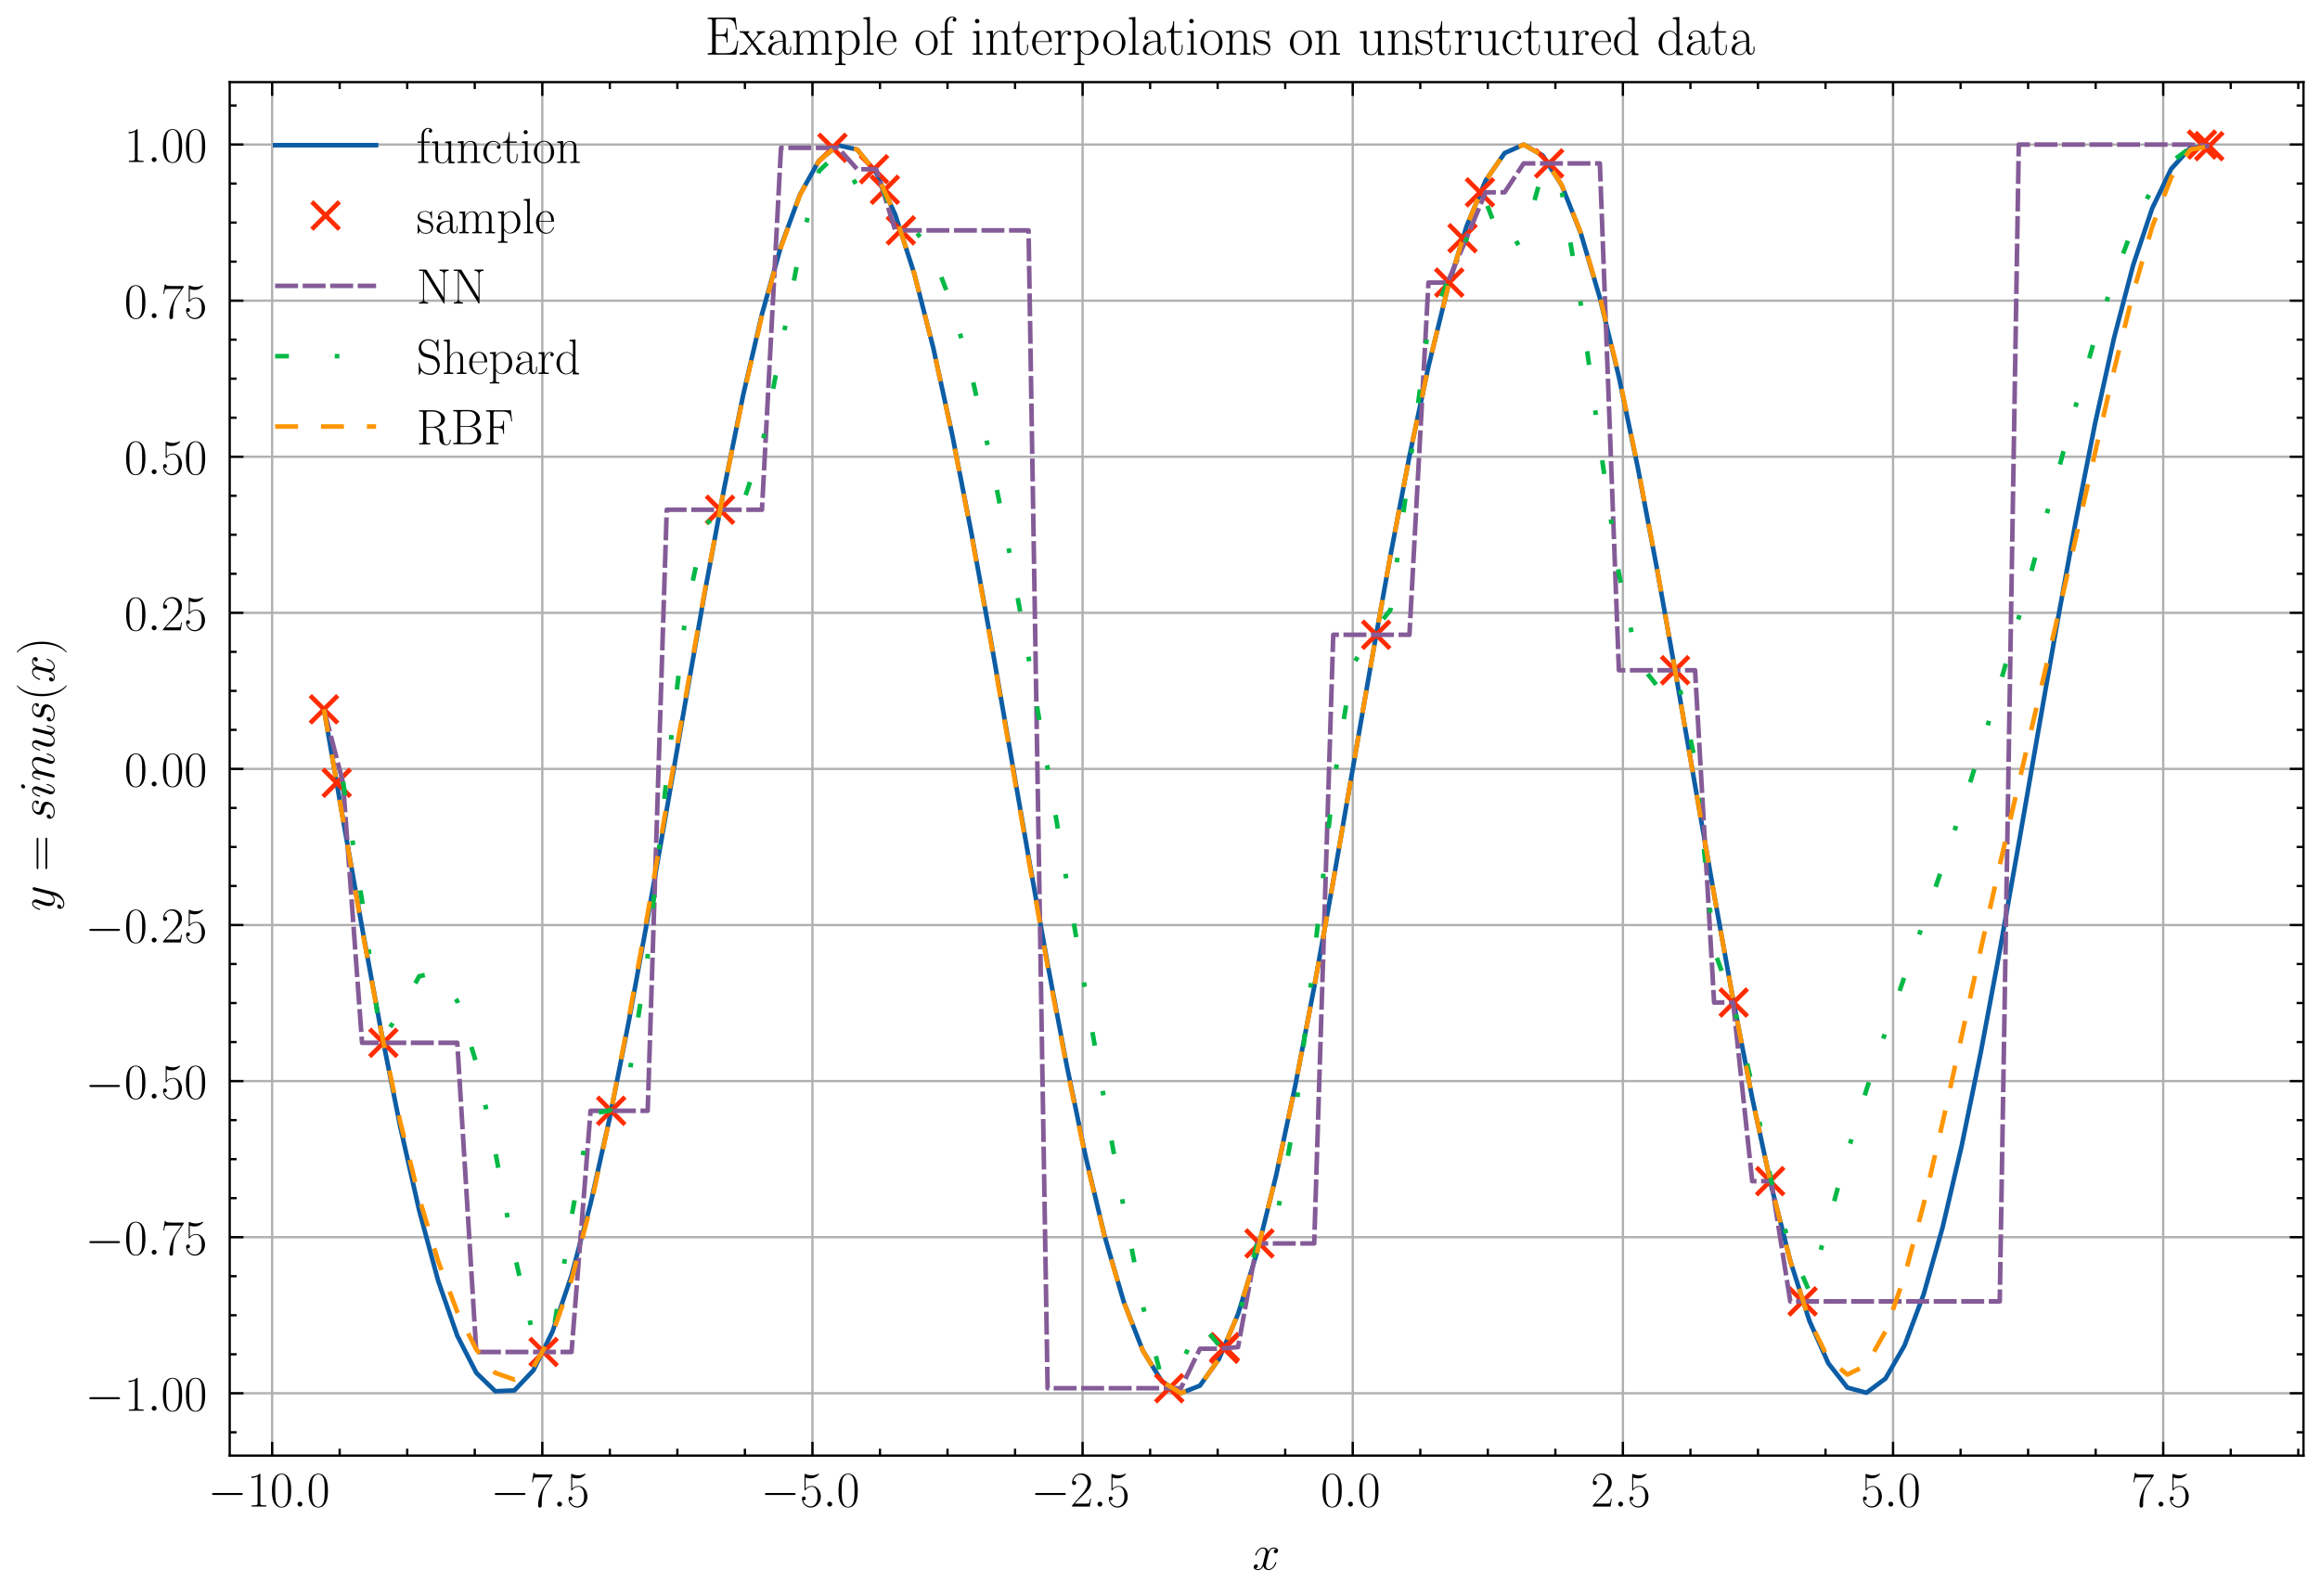 <?xml version="1.0" encoding="utf-8" standalone="no"?>
<!DOCTYPE svg PUBLIC "-//W3C//DTD SVG 1.1//EN"
  "http://www.w3.org/Graphics/SVG/1.1/DTD/svg11.dtd">
<!-- Created with matplotlib (https://matplotlib.org/) -->
<svg height="347.861pt" version="1.1" viewBox="0 0 505.645 347.861" width="505.645pt" xmlns="http://www.w3.org/2000/svg" xmlns:xlink="http://www.w3.org/1999/xlink">
 <defs>
  <style type="text/css">
*{stroke-linecap:butt;stroke-linejoin:round;}
  </style>
 </defs>
 <g id="figure_1">
  <g id="patch_1">
   <path d="M 0 347.861 
L 505.645 347.861 
L 505.645 0 
L 0 0 
z
" style="fill:#ffffff;"/>
  </g>
  <g id="axes_1">
   <g id="patch_2">
    <path d="M 50.065 317.278 
L 502.045 317.278 
L 502.045 17.902 
L 50.065 17.902 
z
" style="fill:#ffffff;"/>
   </g>
   <g id="matplotlib.axis_1">
    <g id="xtick_1">
     <g id="line2d_1">
      <path clip-path="url(#pf6e08652d5)" d="M 59.313 317.278 
L 59.313 17.902 
" style="fill:none;stroke:#b0b0b0;stroke-linecap:square;stroke-width:0.5;"/>
     </g>
     <g id="line2d_2">
      <defs>
       <path d="M 0 0 
L 0 -3 
" id="mb0457693b2" style="stroke:#000000;stroke-width:0.5;"/>
      </defs>
      <g>
       <use style="stroke:#000000;stroke-width:0.5;" x="59.313" xlink:href="#mb0457693b2" y="317.278"/>
      </g>
     </g>
     <g id="line2d_3">
      <defs>
       <path d="M 0 0 
L 0 3 
" id="m5036f9605a" style="stroke:#000000;stroke-width:0.5;"/>
      </defs>
      <g>
       <use style="stroke:#000000;stroke-width:0.5;" x="59.313" xlink:href="#m5036f9605a" y="17.902"/>
      </g>
     </g>
     <g id="text_1">
      <!-- $-10.0$ -->
      <defs>
       <path d="M 65.906 23 
C 67.594 23 69.406 23 69.406 25 
C 69.406 27 67.594 27 65.906 27 
L 11.797 27 
C 10.094 27 8.297 27 8.297 25 
C 8.297 23 10.094 23 11.797 23 
z
" id="CMSY10-0"/>
       <path d="M 26.594 63.406 
C 26.594 65.5 26.5 65.5 25.094 65.5 
C 21.203 61.188 15.297 59.797 9.703 59.797 
C 9.406 59.797 8.906 59.797 8.797 59.5 
C 8.703 59.297 8.703 59.094 8.703 57 
C 11.797 57 17 57.594 21 59.984 
L 21 7.203 
C 21 3.688 20.797 2.5 12.203 2.5 
L 9.203 2.5 
L 9.203 0 
C 14 0 19 0 23.797 0 
C 28.594 0 33.594 0 38.406 0 
L 38.406 2.5 
L 35.406 2.5 
C 26.797 2.5 26.594 3.594 26.594 7.156 
z
" id="CMR17-49"/>
       <path d="M 42 31.641 
C 42 37.75 41.906 48.125 37.703 56.109 
C 34 63.109 28.094 65.594 22.906 65.594 
C 18.094 65.594 12 63.406 8.203 56.203 
C 4.203 48.719 3.797 39.438 3.797 31.641 
C 3.797 25.953 3.906 17.281 7 9.672 
C 11.297 -0.609 19 -2 22.906 -2 
C 27.5 -2 34.5 -0.109 38.594 9.375 
C 41.594 16.281 42 24.359 42 31.641 
z
M 22.906 -0.406 
C 16.5 -0.406 12.703 5.078 11.297 12.688 
C 10.203 18.562 10.203 27.156 10.203 32.75 
C 10.203 40.438 10.203 46.828 11.5 52.922 
C 13.406 61.391 19 64 22.906 64 
C 27 64 32.297 61.297 34.203 53.125 
C 35.5 47.438 35.594 40.734 35.594 32.75 
C 35.594 26.25 35.594 18.266 34.406 12.375 
C 32.297 1.484 26.406 -0.406 22.906 -0.406 
z
" id="CMR17-48"/>
       <path d="M 18.406 4.797 
C 18.406 7.688 16 9.672 13.594 9.672 
C 10.703 9.672 8.703 7.281 8.703 4.891 
C 8.703 2 11.094 0 13.5 0 
C 16.406 0 18.406 2.391 18.406 4.797 
z
" id="CMMI12-58"/>
      </defs>
      <g transform="translate(45.31 328.389)scale(0.11 -0.11)">
       <use transform="scale(0.996)" xlink:href="#CMSY10-0"/>
       <use transform="translate(77.487 0)scale(0.996)" xlink:href="#CMR17-49"/>
       <use transform="translate(123.178 0)scale(0.996)" xlink:href="#CMR17-48"/>
       <use transform="translate(168.868 0)scale(0.996)" xlink:href="#CMMI12-58"/>
       <use transform="translate(195.966 0)scale(0.996)" xlink:href="#CMR17-48"/>
      </g>
     </g>
    </g>
    <g id="xtick_2">
     <g id="line2d_4">
      <path clip-path="url(#pf6e08652d5)" d="M 118.193 317.278 
L 118.193 17.902 
" style="fill:none;stroke:#b0b0b0;stroke-linecap:square;stroke-width:0.5;"/>
     </g>
     <g id="line2d_5">
      <g>
       <use style="stroke:#000000;stroke-width:0.5;" x="118.193" xlink:href="#mb0457693b2" y="317.278"/>
      </g>
     </g>
     <g id="line2d_6">
      <g>
       <use style="stroke:#000000;stroke-width:0.5;" x="118.193" xlink:href="#m5036f9605a" y="17.902"/>
      </g>
     </g>
     <g id="text_2">
      <!-- $-7.5$ -->
      <defs>
       <path d="M 45.094 61.578 
L 45.094 63.766 
L 21.594 63.766 
C 9.906 63.766 9.703 65.078 9.297 67 
L 7.5 67 
L 4.594 48.344 
L 6.406 48.344 
C 6.703 50.234 7.406 55.312 8.594 57.203 
C 9.203 58 16.594 58 18.297 58 
L 40.297 58 
L 29.203 41.578 
C 21.797 30.531 16.703 15.609 16.703 2.578 
C 16.703 1.391 16.703 -2 20.297 -2 
C 23.906 -2 23.906 1.391 23.906 2.672 
L 23.906 7.266 
C 23.906 23.562 26.703 34.312 31.297 41.188 
z
" id="CMR17-55"/>
       <path d="M 11.406 57.688 
C 12.406 57.281 16.5 56 20.703 56 
C 30 56 35.094 61.109 38 64.062 
C 38 64.953 38 65.5 37.406 65.5 
C 37.297 65.5 37.094 65.5 36.297 65.047 
C 32.797 63.406 28.703 62.078 23.703 62.078 
C 20.703 62.078 16.203 62.484 11.297 64.672 
C 10.203 65.172 10 65.172 9.906 65.172 
C 9.406 65.172 9.297 65.062 9.297 63.078 
L 9.297 34.422 
C 9.297 32.641 9.297 32.141 10.297 32.141 
C 10.797 32.141 11 32.344 11.5 33.031 
C 14.703 37.516 19.094 39.406 24.094 39.406 
C 27.594 39.406 35.094 37.219 35.094 20.141 
C 35.094 16.953 35.094 11.172 32.094 6.578 
C 29.594 2.484 25.703 0.391 21.406 0.391 
C 14.797 0.391 8.094 5 6.297 12.719 
C 6.703 12.609 7.5 12.422 7.906 12.422 
C 9.203 12.422 11.703 13.125 11.703 16.219 
C 11.703 18.906 9.797 20 7.906 20 
C 5.594 20 4.094 18.594 4.094 15.797 
C 4.094 7.094 11 -2 21.594 -2 
C 31.906 -2 41.703 6.875 41.703 19.75 
C 41.703 31.719 33.906 41 24.203 41 
C 19.094 41 14.797 39.109 11.406 35.531 
z
" id="CMR17-53"/>
      </defs>
      <g transform="translate(106.93 328.389)scale(0.11 -0.11)">
       <use transform="scale(0.996)" xlink:href="#CMSY10-0"/>
       <use transform="translate(77.487 0)scale(0.996)" xlink:href="#CMR17-55"/>
       <use transform="translate(123.178 0)scale(0.996)" xlink:href="#CMMI12-58"/>
       <use transform="translate(150.275 0)scale(0.996)" xlink:href="#CMR17-53"/>
      </g>
     </g>
    </g>
    <g id="xtick_3">
     <g id="line2d_7">
      <path clip-path="url(#pf6e08652d5)" d="M 177.073 317.278 
L 177.073 17.902 
" style="fill:none;stroke:#b0b0b0;stroke-linecap:square;stroke-width:0.5;"/>
     </g>
     <g id="line2d_8">
      <g>
       <use style="stroke:#000000;stroke-width:0.5;" x="177.073" xlink:href="#mb0457693b2" y="317.278"/>
      </g>
     </g>
     <g id="line2d_9">
      <g>
       <use style="stroke:#000000;stroke-width:0.5;" x="177.073" xlink:href="#m5036f9605a" y="17.902"/>
      </g>
     </g>
     <g id="text_3">
      <!-- $-5.0$ -->
      <g transform="translate(165.809 328.389)scale(0.11 -0.11)">
       <use transform="scale(0.996)" xlink:href="#CMSY10-0"/>
       <use transform="translate(77.487 0)scale(0.996)" xlink:href="#CMR17-53"/>
       <use transform="translate(123.178 0)scale(0.996)" xlink:href="#CMMI12-58"/>
       <use transform="translate(150.275 0)scale(0.996)" xlink:href="#CMR17-48"/>
      </g>
     </g>
    </g>
    <g id="xtick_4">
     <g id="line2d_10">
      <path clip-path="url(#pf6e08652d5)" d="M 235.952 317.278 
L 235.952 17.902 
" style="fill:none;stroke:#b0b0b0;stroke-linecap:square;stroke-width:0.5;"/>
     </g>
     <g id="line2d_11">
      <g>
       <use style="stroke:#000000;stroke-width:0.5;" x="235.952" xlink:href="#mb0457693b2" y="317.278"/>
      </g>
     </g>
     <g id="line2d_12">
      <g>
       <use style="stroke:#000000;stroke-width:0.5;" x="235.952" xlink:href="#m5036f9605a" y="17.902"/>
      </g>
     </g>
     <g id="text_4">
      <!-- $-2.5$ -->
      <defs>
       <path d="M 41.703 15.453 
L 39.906 15.453 
C 38.906 8.375 38.094 7.172 37.703 6.562 
C 37.203 5.766 30 5.766 28.594 5.766 
L 9.406 5.766 
C 13 9.672 20 16.75 28.5 24.953 
C 34.594 30.734 41.703 37.531 41.703 47.422 
C 41.703 59.219 32.297 66 21.797 66 
C 10.797 66 4.094 56.312 4.094 47.344 
C 4.094 43.438 7 42.938 8.203 42.938 
C 9.203 42.938 12.203 43.547 12.203 47.031 
C 12.203 50.109 9.594 51 8.203 51 
C 7.594 51 7 50.906 6.594 50.703 
C 8.5 59.219 14.297 63.406 20.406 63.406 
C 29.094 63.406 34.797 56.516 34.797 47.422 
C 34.797 38.734 29.703 31.25 24 24.75 
L 4.094 2.281 
L 4.094 0 
L 39.297 0 
z
" id="CMR17-50"/>
      </defs>
      <g transform="translate(224.689 328.389)scale(0.11 -0.11)">
       <use transform="scale(0.996)" xlink:href="#CMSY10-0"/>
       <use transform="translate(77.487 0)scale(0.996)" xlink:href="#CMR17-50"/>
       <use transform="translate(123.178 0)scale(0.996)" xlink:href="#CMMI12-58"/>
       <use transform="translate(150.275 0)scale(0.996)" xlink:href="#CMR17-53"/>
      </g>
     </g>
    </g>
    <g id="xtick_5">
     <g id="line2d_13">
      <path clip-path="url(#pf6e08652d5)" d="M 294.832 317.278 
L 294.832 17.902 
" style="fill:none;stroke:#b0b0b0;stroke-linecap:square;stroke-width:0.5;"/>
     </g>
     <g id="line2d_14">
      <g>
       <use style="stroke:#000000;stroke-width:0.5;" x="294.832" xlink:href="#mb0457693b2" y="317.278"/>
      </g>
     </g>
     <g id="line2d_15">
      <g>
       <use style="stroke:#000000;stroke-width:0.5;" x="294.832" xlink:href="#m5036f9605a" y="17.902"/>
      </g>
     </g>
     <g id="text_5">
      <!-- $0.0$ -->
      <g transform="translate(287.83 328.389)scale(0.11 -0.11)">
       <use transform="scale(0.996)" xlink:href="#CMR17-48"/>
       <use transform="translate(45.69 0)scale(0.996)" xlink:href="#CMMI12-58"/>
       <use transform="translate(72.788 0)scale(0.996)" xlink:href="#CMR17-48"/>
      </g>
     </g>
    </g>
    <g id="xtick_6">
     <g id="line2d_16">
      <path clip-path="url(#pf6e08652d5)" d="M 353.711 317.278 
L 353.711 17.902 
" style="fill:none;stroke:#b0b0b0;stroke-linecap:square;stroke-width:0.5;"/>
     </g>
     <g id="line2d_17">
      <g>
       <use style="stroke:#000000;stroke-width:0.5;" x="353.711" xlink:href="#mb0457693b2" y="317.278"/>
      </g>
     </g>
     <g id="line2d_18">
      <g>
       <use style="stroke:#000000;stroke-width:0.5;" x="353.711" xlink:href="#m5036f9605a" y="17.902"/>
      </g>
     </g>
     <g id="text_6">
      <!-- $2.5$ -->
      <g transform="translate(346.71 328.389)scale(0.11 -0.11)">
       <use transform="scale(0.996)" xlink:href="#CMR17-50"/>
       <use transform="translate(45.69 0)scale(0.996)" xlink:href="#CMMI12-58"/>
       <use transform="translate(72.788 0)scale(0.996)" xlink:href="#CMR17-53"/>
      </g>
     </g>
    </g>
    <g id="xtick_7">
     <g id="line2d_19">
      <path clip-path="url(#pf6e08652d5)" d="M 412.591 317.278 
L 412.591 17.902 
" style="fill:none;stroke:#b0b0b0;stroke-linecap:square;stroke-width:0.5;"/>
     </g>
     <g id="line2d_20">
      <g>
       <use style="stroke:#000000;stroke-width:0.5;" x="412.591" xlink:href="#mb0457693b2" y="317.278"/>
      </g>
     </g>
     <g id="line2d_21">
      <g>
       <use style="stroke:#000000;stroke-width:0.5;" x="412.591" xlink:href="#m5036f9605a" y="17.902"/>
      </g>
     </g>
     <g id="text_7">
      <!-- $5.0$ -->
      <g transform="translate(405.59 328.389)scale(0.11 -0.11)">
       <use transform="scale(0.996)" xlink:href="#CMR17-53"/>
       <use transform="translate(45.69 0)scale(0.996)" xlink:href="#CMMI12-58"/>
       <use transform="translate(72.788 0)scale(0.996)" xlink:href="#CMR17-48"/>
      </g>
     </g>
    </g>
    <g id="xtick_8">
     <g id="line2d_22">
      <path clip-path="url(#pf6e08652d5)" d="M 471.471 317.278 
L 471.471 17.902 
" style="fill:none;stroke:#b0b0b0;stroke-linecap:square;stroke-width:0.5;"/>
     </g>
     <g id="line2d_23">
      <g>
       <use style="stroke:#000000;stroke-width:0.5;" x="471.471" xlink:href="#mb0457693b2" y="317.278"/>
      </g>
     </g>
     <g id="line2d_24">
      <g>
       <use style="stroke:#000000;stroke-width:0.5;" x="471.471" xlink:href="#m5036f9605a" y="17.902"/>
      </g>
     </g>
     <g id="text_8">
      <!-- $7.5$ -->
      <g transform="translate(464.469 328.389)scale(0.11 -0.11)">
       <use transform="scale(0.996)" xlink:href="#CMR17-55"/>
       <use transform="translate(45.69 0)scale(0.996)" xlink:href="#CMMI12-58"/>
       <use transform="translate(72.788 0)scale(0.996)" xlink:href="#CMR17-53"/>
      </g>
     </g>
    </g>
    <g id="xtick_9">
     <g id="line2d_25">
      <defs>
       <path d="M 0 0 
L 0 -1.5 
" id="m152d728543" style="stroke:#000000;stroke-width:0.5;"/>
      </defs>
      <g>
       <use style="stroke:#000000;stroke-width:0.5;" x="74.033" xlink:href="#m152d728543" y="317.278"/>
      </g>
     </g>
     <g id="line2d_26">
      <defs>
       <path d="M 0 0 
L 0 1.5 
" id="m9d3b871651" style="stroke:#000000;stroke-width:0.5;"/>
      </defs>
      <g>
       <use style="stroke:#000000;stroke-width:0.5;" x="74.033" xlink:href="#m9d3b871651" y="17.902"/>
      </g>
     </g>
    </g>
    <g id="xtick_10">
     <g id="line2d_27">
      <g>
       <use style="stroke:#000000;stroke-width:0.5;" x="88.753" xlink:href="#m152d728543" y="317.278"/>
      </g>
     </g>
     <g id="line2d_28">
      <g>
       <use style="stroke:#000000;stroke-width:0.5;" x="88.753" xlink:href="#m9d3b871651" y="17.902"/>
      </g>
     </g>
    </g>
    <g id="xtick_11">
     <g id="line2d_29">
      <g>
       <use style="stroke:#000000;stroke-width:0.5;" x="103.473" xlink:href="#m152d728543" y="317.278"/>
      </g>
     </g>
     <g id="line2d_30">
      <g>
       <use style="stroke:#000000;stroke-width:0.5;" x="103.473" xlink:href="#m9d3b871651" y="17.902"/>
      </g>
     </g>
    </g>
    <g id="xtick_12">
     <g id="line2d_31">
      <g>
       <use style="stroke:#000000;stroke-width:0.5;" x="132.913" xlink:href="#m152d728543" y="317.278"/>
      </g>
     </g>
     <g id="line2d_32">
      <g>
       <use style="stroke:#000000;stroke-width:0.5;" x="132.913" xlink:href="#m9d3b871651" y="17.902"/>
      </g>
     </g>
    </g>
    <g id="xtick_13">
     <g id="line2d_33">
      <g>
       <use style="stroke:#000000;stroke-width:0.5;" x="147.633" xlink:href="#m152d728543" y="317.278"/>
      </g>
     </g>
     <g id="line2d_34">
      <g>
       <use style="stroke:#000000;stroke-width:0.5;" x="147.633" xlink:href="#m9d3b871651" y="17.902"/>
      </g>
     </g>
    </g>
    <g id="xtick_14">
     <g id="line2d_35">
      <g>
       <use style="stroke:#000000;stroke-width:0.5;" x="162.353" xlink:href="#m152d728543" y="317.278"/>
      </g>
     </g>
     <g id="line2d_36">
      <g>
       <use style="stroke:#000000;stroke-width:0.5;" x="162.353" xlink:href="#m9d3b871651" y="17.902"/>
      </g>
     </g>
    </g>
    <g id="xtick_15">
     <g id="line2d_37">
      <g>
       <use style="stroke:#000000;stroke-width:0.5;" x="191.792" xlink:href="#m152d728543" y="317.278"/>
      </g>
     </g>
     <g id="line2d_38">
      <g>
       <use style="stroke:#000000;stroke-width:0.5;" x="191.792" xlink:href="#m9d3b871651" y="17.902"/>
      </g>
     </g>
    </g>
    <g id="xtick_16">
     <g id="line2d_39">
      <g>
       <use style="stroke:#000000;stroke-width:0.5;" x="206.512" xlink:href="#m152d728543" y="317.278"/>
      </g>
     </g>
     <g id="line2d_40">
      <g>
       <use style="stroke:#000000;stroke-width:0.5;" x="206.512" xlink:href="#m9d3b871651" y="17.902"/>
      </g>
     </g>
    </g>
    <g id="xtick_17">
     <g id="line2d_41">
      <g>
       <use style="stroke:#000000;stroke-width:0.5;" x="221.232" xlink:href="#m152d728543" y="317.278"/>
      </g>
     </g>
     <g id="line2d_42">
      <g>
       <use style="stroke:#000000;stroke-width:0.5;" x="221.232" xlink:href="#m9d3b871651" y="17.902"/>
      </g>
     </g>
    </g>
    <g id="xtick_18">
     <g id="line2d_43">
      <g>
       <use style="stroke:#000000;stroke-width:0.5;" x="250.672" xlink:href="#m152d728543" y="317.278"/>
      </g>
     </g>
     <g id="line2d_44">
      <g>
       <use style="stroke:#000000;stroke-width:0.5;" x="250.672" xlink:href="#m9d3b871651" y="17.902"/>
      </g>
     </g>
    </g>
    <g id="xtick_19">
     <g id="line2d_45">
      <g>
       <use style="stroke:#000000;stroke-width:0.5;" x="265.392" xlink:href="#m152d728543" y="317.278"/>
      </g>
     </g>
     <g id="line2d_46">
      <g>
       <use style="stroke:#000000;stroke-width:0.5;" x="265.392" xlink:href="#m9d3b871651" y="17.902"/>
      </g>
     </g>
    </g>
    <g id="xtick_20">
     <g id="line2d_47">
      <g>
       <use style="stroke:#000000;stroke-width:0.5;" x="280.112" xlink:href="#m152d728543" y="317.278"/>
      </g>
     </g>
     <g id="line2d_48">
      <g>
       <use style="stroke:#000000;stroke-width:0.5;" x="280.112" xlink:href="#m9d3b871651" y="17.902"/>
      </g>
     </g>
    </g>
    <g id="xtick_21">
     <g id="line2d_49">
      <g>
       <use style="stroke:#000000;stroke-width:0.5;" x="309.552" xlink:href="#m152d728543" y="317.278"/>
      </g>
     </g>
     <g id="line2d_50">
      <g>
       <use style="stroke:#000000;stroke-width:0.5;" x="309.552" xlink:href="#m9d3b871651" y="17.902"/>
      </g>
     </g>
    </g>
    <g id="xtick_22">
     <g id="line2d_51">
      <g>
       <use style="stroke:#000000;stroke-width:0.5;" x="324.272" xlink:href="#m152d728543" y="317.278"/>
      </g>
     </g>
     <g id="line2d_52">
      <g>
       <use style="stroke:#000000;stroke-width:0.5;" x="324.272" xlink:href="#m9d3b871651" y="17.902"/>
      </g>
     </g>
    </g>
    <g id="xtick_23">
     <g id="line2d_53">
      <g>
       <use style="stroke:#000000;stroke-width:0.5;" x="338.992" xlink:href="#m152d728543" y="317.278"/>
      </g>
     </g>
     <g id="line2d_54">
      <g>
       <use style="stroke:#000000;stroke-width:0.5;" x="338.992" xlink:href="#m9d3b871651" y="17.902"/>
      </g>
     </g>
    </g>
    <g id="xtick_24">
     <g id="line2d_55">
      <g>
       <use style="stroke:#000000;stroke-width:0.5;" x="368.431" xlink:href="#m152d728543" y="317.278"/>
      </g>
     </g>
     <g id="line2d_56">
      <g>
       <use style="stroke:#000000;stroke-width:0.5;" x="368.431" xlink:href="#m9d3b871651" y="17.902"/>
      </g>
     </g>
    </g>
    <g id="xtick_25">
     <g id="line2d_57">
      <g>
       <use style="stroke:#000000;stroke-width:0.5;" x="383.151" xlink:href="#m152d728543" y="317.278"/>
      </g>
     </g>
     <g id="line2d_58">
      <g>
       <use style="stroke:#000000;stroke-width:0.5;" x="383.151" xlink:href="#m9d3b871651" y="17.902"/>
      </g>
     </g>
    </g>
    <g id="xtick_26">
     <g id="line2d_59">
      <g>
       <use style="stroke:#000000;stroke-width:0.5;" x="397.871" xlink:href="#m152d728543" y="317.278"/>
      </g>
     </g>
     <g id="line2d_60">
      <g>
       <use style="stroke:#000000;stroke-width:0.5;" x="397.871" xlink:href="#m9d3b871651" y="17.902"/>
      </g>
     </g>
    </g>
    <g id="xtick_27">
     <g id="line2d_61">
      <g>
       <use style="stroke:#000000;stroke-width:0.5;" x="427.311" xlink:href="#m152d728543" y="317.278"/>
      </g>
     </g>
     <g id="line2d_62">
      <g>
       <use style="stroke:#000000;stroke-width:0.5;" x="427.311" xlink:href="#m9d3b871651" y="17.902"/>
      </g>
     </g>
    </g>
    <g id="xtick_28">
     <g id="line2d_63">
      <g>
       <use style="stroke:#000000;stroke-width:0.5;" x="442.031" xlink:href="#m152d728543" y="317.278"/>
      </g>
     </g>
     <g id="line2d_64">
      <g>
       <use style="stroke:#000000;stroke-width:0.5;" x="442.031" xlink:href="#m9d3b871651" y="17.902"/>
      </g>
     </g>
    </g>
    <g id="xtick_29">
     <g id="line2d_65">
      <g>
       <use style="stroke:#000000;stroke-width:0.5;" x="456.751" xlink:href="#m152d728543" y="317.278"/>
      </g>
     </g>
     <g id="line2d_66">
      <g>
       <use style="stroke:#000000;stroke-width:0.5;" x="456.751" xlink:href="#m9d3b871651" y="17.902"/>
      </g>
     </g>
    </g>
    <g id="xtick_30">
     <g id="line2d_67">
      <g>
       <use style="stroke:#000000;stroke-width:0.5;" x="486.191" xlink:href="#m152d728543" y="317.278"/>
      </g>
     </g>
     <g id="line2d_68">
      <g>
       <use style="stroke:#000000;stroke-width:0.5;" x="486.191" xlink:href="#m9d3b871651" y="17.902"/>
      </g>
     </g>
    </g>
    <g id="xtick_31">
     <g id="line2d_69">
      <g>
       <use style="stroke:#000000;stroke-width:0.5;" x="500.91" xlink:href="#m152d728543" y="317.278"/>
      </g>
     </g>
     <g id="line2d_70">
      <g>
       <use style="stroke:#000000;stroke-width:0.5;" x="500.91" xlink:href="#m9d3b871651" y="17.902"/>
      </g>
     </g>
    </g>
    <g id="text_9">
     <!-- $x$ -->
     <defs>
      <path d="M 47.406 40.719 
C 44.203 40.109 43 37.719 43 35.828 
C 43 33.422 44.906 32.625 46.297 32.625 
C 49.297 32.625 51.406 35.219 51.406 37.922 
C 51.406 42.109 46.594 44 42.406 44 
C 36.297 44 32.906 38.016 32 36.125 
C 29.703 44 23.5 44 21.703 44 
C 11.5 44 6.094 30.938 6.094 28.734 
C 6.094 28.344 6.5 27.844 7.203 27.844 
C 8 27.844 8.203 28.438 8.406 28.844 
C 11.797 39.922 18.5 42.016 21.406 42.016 
C 25.906 42.016 26.797 37.812 26.797 35.422 
C 26.797 33.234 26.203 30.938 25 26.141 
L 21.594 12.469 
C 20.094 6.484 17.203 1 11.906 1 
C 11.406 1 8.906 1 6.797 2.297 
C 10.406 3 11.203 5.984 11.203 7.188 
C 11.203 9.188 9.703 10.375 7.797 10.375 
C 5.406 10.375 2.797 8.281 2.797 5.094 
C 2.797 0.891 7.5 -1 11.797 -1 
C 16.594 -1 20 2.797 22.094 6.891 
C 23.703 1 28.703 -1 32.406 -1 
C 42.594 -1 48 12.078 48 14.266 
C 48 14.766 47.594 15.172 47 15.172 
C 46.094 15.172 46 14.672 45.703 13.875 
C 43 5.094 37.203 1 32.703 1 
C 29.203 1 27.297 3.594 27.297 7.688 
C 27.297 9.875 27.703 11.469 29.297 18.062 
L 32.797 31.625 
C 34.297 37.625 37.703 42.016 42.297 42.016 
C 42.5 42.016 45.297 42.016 47.406 40.719 
z
" id="CMMI12-120"/>
     </defs>
     <g transform="translate(272.923 342.13)scale(0.11 -0.11)">
      <use transform="scale(0.996)" xlink:href="#CMMI12-120"/>
     </g>
    </g>
   </g>
   <g id="matplotlib.axis_2">
    <g id="ytick_1">
     <g id="line2d_71">
      <path clip-path="url(#pf6e08652d5)" d="M 50.065 303.696 
L 502.045 303.696 
" style="fill:none;stroke:#b0b0b0;stroke-linecap:square;stroke-width:0.5;"/>
     </g>
     <g id="line2d_72">
      <defs>
       <path d="M 0 0 
L 3 0 
" id="m8a9744f28f" style="stroke:#000000;stroke-width:0.5;"/>
      </defs>
      <g>
       <use style="stroke:#000000;stroke-width:0.5;" x="50.065" xlink:href="#m8a9744f28f" y="303.696"/>
      </g>
     </g>
     <g id="line2d_73">
      <defs>
       <path d="M 0 0 
L -3 0 
" id="m47aa44b77e" style="stroke:#000000;stroke-width:0.5;"/>
      </defs>
      <g>
       <use style="stroke:#000000;stroke-width:0.5;" x="502.045" xlink:href="#m47aa44b77e" y="303.696"/>
      </g>
     </g>
     <g id="text_10">
      <!-- $-1.00$ -->
      <g transform="translate(18.559 307.501)scale(0.11 -0.11)">
       <use transform="scale(0.996)" xlink:href="#CMSY10-0"/>
       <use transform="translate(77.487 0)scale(0.996)" xlink:href="#CMR17-49"/>
       <use transform="translate(123.178 0)scale(0.996)" xlink:href="#CMMI12-58"/>
       <use transform="translate(150.275 0)scale(0.996)" xlink:href="#CMR17-48"/>
       <use transform="translate(195.966 0)scale(0.996)" xlink:href="#CMR17-48"/>
      </g>
     </g>
    </g>
    <g id="ytick_2">
     <g id="line2d_74">
      <path clip-path="url(#pf6e08652d5)" d="M 50.065 269.673 
L 502.045 269.673 
" style="fill:none;stroke:#b0b0b0;stroke-linecap:square;stroke-width:0.5;"/>
     </g>
     <g id="line2d_75">
      <g>
       <use style="stroke:#000000;stroke-width:0.5;" x="50.065" xlink:href="#m8a9744f28f" y="269.673"/>
      </g>
     </g>
     <g id="line2d_76">
      <g>
       <use style="stroke:#000000;stroke-width:0.5;" x="502.045" xlink:href="#m47aa44b77e" y="269.673"/>
      </g>
     </g>
     <g id="text_11">
      <!-- $-0.75$ -->
      <g transform="translate(18.559 273.478)scale(0.11 -0.11)">
       <use transform="scale(0.996)" xlink:href="#CMSY10-0"/>
       <use transform="translate(77.487 0)scale(0.996)" xlink:href="#CMR17-48"/>
       <use transform="translate(123.178 0)scale(0.996)" xlink:href="#CMMI12-58"/>
       <use transform="translate(150.275 0)scale(0.996)" xlink:href="#CMR17-55"/>
       <use transform="translate(195.966 0)scale(0.996)" xlink:href="#CMR17-53"/>
      </g>
     </g>
    </g>
    <g id="ytick_3">
     <g id="line2d_77">
      <path clip-path="url(#pf6e08652d5)" d="M 50.065 235.649 
L 502.045 235.649 
" style="fill:none;stroke:#b0b0b0;stroke-linecap:square;stroke-width:0.5;"/>
     </g>
     <g id="line2d_78">
      <g>
       <use style="stroke:#000000;stroke-width:0.5;" x="50.065" xlink:href="#m8a9744f28f" y="235.649"/>
      </g>
     </g>
     <g id="line2d_79">
      <g>
       <use style="stroke:#000000;stroke-width:0.5;" x="502.045" xlink:href="#m47aa44b77e" y="235.649"/>
      </g>
     </g>
     <g id="text_12">
      <!-- $-0.50$ -->
      <g transform="translate(18.559 239.454)scale(0.11 -0.11)">
       <use transform="scale(0.996)" xlink:href="#CMSY10-0"/>
       <use transform="translate(77.487 0)scale(0.996)" xlink:href="#CMR17-48"/>
       <use transform="translate(123.178 0)scale(0.996)" xlink:href="#CMMI12-58"/>
       <use transform="translate(150.275 0)scale(0.996)" xlink:href="#CMR17-53"/>
       <use transform="translate(195.966 0)scale(0.996)" xlink:href="#CMR17-48"/>
      </g>
     </g>
    </g>
    <g id="ytick_4">
     <g id="line2d_80">
      <path clip-path="url(#pf6e08652d5)" d="M 50.065 201.626 
L 502.045 201.626 
" style="fill:none;stroke:#b0b0b0;stroke-linecap:square;stroke-width:0.5;"/>
     </g>
     <g id="line2d_81">
      <g>
       <use style="stroke:#000000;stroke-width:0.5;" x="50.065" xlink:href="#m8a9744f28f" y="201.626"/>
      </g>
     </g>
     <g id="line2d_82">
      <g>
       <use style="stroke:#000000;stroke-width:0.5;" x="502.045" xlink:href="#m47aa44b77e" y="201.626"/>
      </g>
     </g>
     <g id="text_13">
      <!-- $-0.25$ -->
      <g transform="translate(18.559 205.431)scale(0.11 -0.11)">
       <use transform="scale(0.996)" xlink:href="#CMSY10-0"/>
       <use transform="translate(77.487 0)scale(0.996)" xlink:href="#CMR17-48"/>
       <use transform="translate(123.178 0)scale(0.996)" xlink:href="#CMMI12-58"/>
       <use transform="translate(150.275 0)scale(0.996)" xlink:href="#CMR17-50"/>
       <use transform="translate(195.966 0)scale(0.996)" xlink:href="#CMR17-53"/>
      </g>
     </g>
    </g>
    <g id="ytick_5">
     <g id="line2d_83">
      <path clip-path="url(#pf6e08652d5)" d="M 50.065 167.602 
L 502.045 167.602 
" style="fill:none;stroke:#b0b0b0;stroke-linecap:square;stroke-width:0.5;"/>
     </g>
     <g id="line2d_84">
      <g>
       <use style="stroke:#000000;stroke-width:0.5;" x="50.065" xlink:href="#m8a9744f28f" y="167.602"/>
      </g>
     </g>
     <g id="line2d_85">
      <g>
       <use style="stroke:#000000;stroke-width:0.5;" x="502.045" xlink:href="#m47aa44b77e" y="167.602"/>
      </g>
     </g>
     <g id="text_14">
      <!-- $0.00$ -->
      <g transform="translate(27.083 171.407)scale(0.11 -0.11)">
       <use transform="scale(0.996)" xlink:href="#CMR17-48"/>
       <use transform="translate(45.69 0)scale(0.996)" xlink:href="#CMMI12-58"/>
       <use transform="translate(72.788 0)scale(0.996)" xlink:href="#CMR17-48"/>
       <use transform="translate(118.478 0)scale(0.996)" xlink:href="#CMR17-48"/>
      </g>
     </g>
    </g>
    <g id="ytick_6">
     <g id="line2d_86">
      <path clip-path="url(#pf6e08652d5)" d="M 50.065 133.579 
L 502.045 133.579 
" style="fill:none;stroke:#b0b0b0;stroke-linecap:square;stroke-width:0.5;"/>
     </g>
     <g id="line2d_87">
      <g>
       <use style="stroke:#000000;stroke-width:0.5;" x="50.065" xlink:href="#m8a9744f28f" y="133.579"/>
      </g>
     </g>
     <g id="line2d_88">
      <g>
       <use style="stroke:#000000;stroke-width:0.5;" x="502.045" xlink:href="#m47aa44b77e" y="133.579"/>
      </g>
     </g>
     <g id="text_15">
      <!-- $0.25$ -->
      <g transform="translate(27.083 137.384)scale(0.11 -0.11)">
       <use transform="scale(0.996)" xlink:href="#CMR17-48"/>
       <use transform="translate(45.69 0)scale(0.996)" xlink:href="#CMMI12-58"/>
       <use transform="translate(72.788 0)scale(0.996)" xlink:href="#CMR17-50"/>
       <use transform="translate(118.478 0)scale(0.996)" xlink:href="#CMR17-53"/>
      </g>
     </g>
    </g>
    <g id="ytick_7">
     <g id="line2d_89">
      <path clip-path="url(#pf6e08652d5)" d="M 50.065 99.555 
L 502.045 99.555 
" style="fill:none;stroke:#b0b0b0;stroke-linecap:square;stroke-width:0.5;"/>
     </g>
     <g id="line2d_90">
      <g>
       <use style="stroke:#000000;stroke-width:0.5;" x="50.065" xlink:href="#m8a9744f28f" y="99.555"/>
      </g>
     </g>
     <g id="line2d_91">
      <g>
       <use style="stroke:#000000;stroke-width:0.5;" x="502.045" xlink:href="#m47aa44b77e" y="99.555"/>
      </g>
     </g>
     <g id="text_16">
      <!-- $0.50$ -->
      <g transform="translate(27.083 103.361)scale(0.11 -0.11)">
       <use transform="scale(0.996)" xlink:href="#CMR17-48"/>
       <use transform="translate(45.69 0)scale(0.996)" xlink:href="#CMMI12-58"/>
       <use transform="translate(72.788 0)scale(0.996)" xlink:href="#CMR17-53"/>
       <use transform="translate(118.478 0)scale(0.996)" xlink:href="#CMR17-48"/>
      </g>
     </g>
    </g>
    <g id="ytick_8">
     <g id="line2d_92">
      <path clip-path="url(#pf6e08652d5)" d="M 50.065 65.532 
L 502.045 65.532 
" style="fill:none;stroke:#b0b0b0;stroke-linecap:square;stroke-width:0.5;"/>
     </g>
     <g id="line2d_93">
      <g>
       <use style="stroke:#000000;stroke-width:0.5;" x="50.065" xlink:href="#m8a9744f28f" y="65.532"/>
      </g>
     </g>
     <g id="line2d_94">
      <g>
       <use style="stroke:#000000;stroke-width:0.5;" x="502.045" xlink:href="#m47aa44b77e" y="65.532"/>
      </g>
     </g>
     <g id="text_17">
      <!-- $0.75$ -->
      <g transform="translate(27.083 69.337)scale(0.11 -0.11)">
       <use transform="scale(0.996)" xlink:href="#CMR17-48"/>
       <use transform="translate(45.69 0)scale(0.996)" xlink:href="#CMMI12-58"/>
       <use transform="translate(72.788 0)scale(0.996)" xlink:href="#CMR17-55"/>
       <use transform="translate(118.478 0)scale(0.996)" xlink:href="#CMR17-53"/>
      </g>
     </g>
    </g>
    <g id="ytick_9">
     <g id="line2d_95">
      <path clip-path="url(#pf6e08652d5)" d="M 50.065 31.509 
L 502.045 31.509 
" style="fill:none;stroke:#b0b0b0;stroke-linecap:square;stroke-width:0.5;"/>
     </g>
     <g id="line2d_96">
      <g>
       <use style="stroke:#000000;stroke-width:0.5;" x="50.065" xlink:href="#m8a9744f28f" y="31.509"/>
      </g>
     </g>
     <g id="line2d_97">
      <g>
       <use style="stroke:#000000;stroke-width:0.5;" x="502.045" xlink:href="#m47aa44b77e" y="31.509"/>
      </g>
     </g>
     <g id="text_18">
      <!-- $1.00$ -->
      <g transform="translate(27.083 35.314)scale(0.11 -0.11)">
       <use transform="scale(0.996)" xlink:href="#CMR17-49"/>
       <use transform="translate(45.69 0)scale(0.996)" xlink:href="#CMMI12-58"/>
       <use transform="translate(72.788 0)scale(0.996)" xlink:href="#CMR17-48"/>
       <use transform="translate(118.478 0)scale(0.996)" xlink:href="#CMR17-48"/>
      </g>
     </g>
    </g>
    <g id="ytick_10">
     <g id="line2d_98">
      <defs>
       <path d="M 0 0 
L 1.5 0 
" id="m11441a523a" style="stroke:#000000;stroke-width:0.5;"/>
      </defs>
      <g>
       <use style="stroke:#000000;stroke-width:0.5;" x="50.065" xlink:href="#m11441a523a" y="312.202"/>
      </g>
     </g>
     <g id="line2d_99">
      <defs>
       <path d="M 0 0 
L -1.5 0 
" id="m7c82b6f1b5" style="stroke:#000000;stroke-width:0.5;"/>
      </defs>
      <g>
       <use style="stroke:#000000;stroke-width:0.5;" x="502.045" xlink:href="#m7c82b6f1b5" y="312.202"/>
      </g>
     </g>
    </g>
    <g id="ytick_11">
     <g id="line2d_100">
      <g>
       <use style="stroke:#000000;stroke-width:0.5;" x="50.065" xlink:href="#m11441a523a" y="295.19"/>
      </g>
     </g>
     <g id="line2d_101">
      <g>
       <use style="stroke:#000000;stroke-width:0.5;" x="502.045" xlink:href="#m7c82b6f1b5" y="295.19"/>
      </g>
     </g>
    </g>
    <g id="ytick_12">
     <g id="line2d_102">
      <g>
       <use style="stroke:#000000;stroke-width:0.5;" x="50.065" xlink:href="#m11441a523a" y="286.684"/>
      </g>
     </g>
     <g id="line2d_103">
      <g>
       <use style="stroke:#000000;stroke-width:0.5;" x="502.045" xlink:href="#m7c82b6f1b5" y="286.684"/>
      </g>
     </g>
    </g>
    <g id="ytick_13">
     <g id="line2d_104">
      <g>
       <use style="stroke:#000000;stroke-width:0.5;" x="50.065" xlink:href="#m11441a523a" y="278.178"/>
      </g>
     </g>
     <g id="line2d_105">
      <g>
       <use style="stroke:#000000;stroke-width:0.5;" x="502.045" xlink:href="#m7c82b6f1b5" y="278.178"/>
      </g>
     </g>
    </g>
    <g id="ytick_14">
     <g id="line2d_106">
      <g>
       <use style="stroke:#000000;stroke-width:0.5;" x="50.065" xlink:href="#m11441a523a" y="261.167"/>
      </g>
     </g>
     <g id="line2d_107">
      <g>
       <use style="stroke:#000000;stroke-width:0.5;" x="502.045" xlink:href="#m7c82b6f1b5" y="261.167"/>
      </g>
     </g>
    </g>
    <g id="ytick_15">
     <g id="line2d_108">
      <g>
       <use style="stroke:#000000;stroke-width:0.5;" x="50.065" xlink:href="#m11441a523a" y="252.661"/>
      </g>
     </g>
     <g id="line2d_109">
      <g>
       <use style="stroke:#000000;stroke-width:0.5;" x="502.045" xlink:href="#m7c82b6f1b5" y="252.661"/>
      </g>
     </g>
    </g>
    <g id="ytick_16">
     <g id="line2d_110">
      <g>
       <use style="stroke:#000000;stroke-width:0.5;" x="50.065" xlink:href="#m11441a523a" y="244.155"/>
      </g>
     </g>
     <g id="line2d_111">
      <g>
       <use style="stroke:#000000;stroke-width:0.5;" x="502.045" xlink:href="#m7c82b6f1b5" y="244.155"/>
      </g>
     </g>
    </g>
    <g id="ytick_17">
     <g id="line2d_112">
      <g>
       <use style="stroke:#000000;stroke-width:0.5;" x="50.065" xlink:href="#m11441a523a" y="227.143"/>
      </g>
     </g>
     <g id="line2d_113">
      <g>
       <use style="stroke:#000000;stroke-width:0.5;" x="502.045" xlink:href="#m7c82b6f1b5" y="227.143"/>
      </g>
     </g>
    </g>
    <g id="ytick_18">
     <g id="line2d_114">
      <g>
       <use style="stroke:#000000;stroke-width:0.5;" x="50.065" xlink:href="#m11441a523a" y="218.637"/>
      </g>
     </g>
     <g id="line2d_115">
      <g>
       <use style="stroke:#000000;stroke-width:0.5;" x="502.045" xlink:href="#m7c82b6f1b5" y="218.637"/>
      </g>
     </g>
    </g>
    <g id="ytick_19">
     <g id="line2d_116">
      <g>
       <use style="stroke:#000000;stroke-width:0.5;" x="50.065" xlink:href="#m11441a523a" y="210.132"/>
      </g>
     </g>
     <g id="line2d_117">
      <g>
       <use style="stroke:#000000;stroke-width:0.5;" x="502.045" xlink:href="#m7c82b6f1b5" y="210.132"/>
      </g>
     </g>
    </g>
    <g id="ytick_20">
     <g id="line2d_118">
      <g>
       <use style="stroke:#000000;stroke-width:0.5;" x="50.065" xlink:href="#m11441a523a" y="193.12"/>
      </g>
     </g>
     <g id="line2d_119">
      <g>
       <use style="stroke:#000000;stroke-width:0.5;" x="502.045" xlink:href="#m7c82b6f1b5" y="193.12"/>
      </g>
     </g>
    </g>
    <g id="ytick_21">
     <g id="line2d_120">
      <g>
       <use style="stroke:#000000;stroke-width:0.5;" x="50.065" xlink:href="#m11441a523a" y="184.614"/>
      </g>
     </g>
     <g id="line2d_121">
      <g>
       <use style="stroke:#000000;stroke-width:0.5;" x="502.045" xlink:href="#m7c82b6f1b5" y="184.614"/>
      </g>
     </g>
    </g>
    <g id="ytick_22">
     <g id="line2d_122">
      <g>
       <use style="stroke:#000000;stroke-width:0.5;" x="50.065" xlink:href="#m11441a523a" y="176.108"/>
      </g>
     </g>
     <g id="line2d_123">
      <g>
       <use style="stroke:#000000;stroke-width:0.5;" x="502.045" xlink:href="#m7c82b6f1b5" y="176.108"/>
      </g>
     </g>
    </g>
    <g id="ytick_23">
     <g id="line2d_124">
      <g>
       <use style="stroke:#000000;stroke-width:0.5;" x="50.065" xlink:href="#m11441a523a" y="159.096"/>
      </g>
     </g>
     <g id="line2d_125">
      <g>
       <use style="stroke:#000000;stroke-width:0.5;" x="502.045" xlink:href="#m7c82b6f1b5" y="159.096"/>
      </g>
     </g>
    </g>
    <g id="ytick_24">
     <g id="line2d_126">
      <g>
       <use style="stroke:#000000;stroke-width:0.5;" x="50.065" xlink:href="#m11441a523a" y="150.591"/>
      </g>
     </g>
     <g id="line2d_127">
      <g>
       <use style="stroke:#000000;stroke-width:0.5;" x="502.045" xlink:href="#m7c82b6f1b5" y="150.591"/>
      </g>
     </g>
    </g>
    <g id="ytick_25">
     <g id="line2d_128">
      <g>
       <use style="stroke:#000000;stroke-width:0.5;" x="50.065" xlink:href="#m11441a523a" y="142.085"/>
      </g>
     </g>
     <g id="line2d_129">
      <g>
       <use style="stroke:#000000;stroke-width:0.5;" x="502.045" xlink:href="#m7c82b6f1b5" y="142.085"/>
      </g>
     </g>
    </g>
    <g id="ytick_26">
     <g id="line2d_130">
      <g>
       <use style="stroke:#000000;stroke-width:0.5;" x="50.065" xlink:href="#m11441a523a" y="125.073"/>
      </g>
     </g>
     <g id="line2d_131">
      <g>
       <use style="stroke:#000000;stroke-width:0.5;" x="502.045" xlink:href="#m7c82b6f1b5" y="125.073"/>
      </g>
     </g>
    </g>
    <g id="ytick_27">
     <g id="line2d_132">
      <g>
       <use style="stroke:#000000;stroke-width:0.5;" x="50.065" xlink:href="#m11441a523a" y="116.567"/>
      </g>
     </g>
     <g id="line2d_133">
      <g>
       <use style="stroke:#000000;stroke-width:0.5;" x="502.045" xlink:href="#m7c82b6f1b5" y="116.567"/>
      </g>
     </g>
    </g>
    <g id="ytick_28">
     <g id="line2d_134">
      <g>
       <use style="stroke:#000000;stroke-width:0.5;" x="50.065" xlink:href="#m11441a523a" y="108.061"/>
      </g>
     </g>
     <g id="line2d_135">
      <g>
       <use style="stroke:#000000;stroke-width:0.5;" x="502.045" xlink:href="#m7c82b6f1b5" y="108.061"/>
      </g>
     </g>
    </g>
    <g id="ytick_29">
     <g id="line2d_136">
      <g>
       <use style="stroke:#000000;stroke-width:0.5;" x="50.065" xlink:href="#m11441a523a" y="91.05"/>
      </g>
     </g>
     <g id="line2d_137">
      <g>
       <use style="stroke:#000000;stroke-width:0.5;" x="502.045" xlink:href="#m7c82b6f1b5" y="91.05"/>
      </g>
     </g>
    </g>
    <g id="ytick_30">
     <g id="line2d_138">
      <g>
       <use style="stroke:#000000;stroke-width:0.5;" x="50.065" xlink:href="#m11441a523a" y="82.544"/>
      </g>
     </g>
     <g id="line2d_139">
      <g>
       <use style="stroke:#000000;stroke-width:0.5;" x="502.045" xlink:href="#m7c82b6f1b5" y="82.544"/>
      </g>
     </g>
    </g>
    <g id="ytick_31">
     <g id="line2d_140">
      <g>
       <use style="stroke:#000000;stroke-width:0.5;" x="50.065" xlink:href="#m11441a523a" y="74.038"/>
      </g>
     </g>
     <g id="line2d_141">
      <g>
       <use style="stroke:#000000;stroke-width:0.5;" x="502.045" xlink:href="#m7c82b6f1b5" y="74.038"/>
      </g>
     </g>
    </g>
    <g id="ytick_32">
     <g id="line2d_142">
      <g>
       <use style="stroke:#000000;stroke-width:0.5;" x="50.065" xlink:href="#m11441a523a" y="57.026"/>
      </g>
     </g>
     <g id="line2d_143">
      <g>
       <use style="stroke:#000000;stroke-width:0.5;" x="502.045" xlink:href="#m7c82b6f1b5" y="57.026"/>
      </g>
     </g>
    </g>
    <g id="ytick_33">
     <g id="line2d_144">
      <g>
       <use style="stroke:#000000;stroke-width:0.5;" x="50.065" xlink:href="#m11441a523a" y="48.52"/>
      </g>
     </g>
     <g id="line2d_145">
      <g>
       <use style="stroke:#000000;stroke-width:0.5;" x="502.045" xlink:href="#m7c82b6f1b5" y="48.52"/>
      </g>
     </g>
    </g>
    <g id="ytick_34">
     <g id="line2d_146">
      <g>
       <use style="stroke:#000000;stroke-width:0.5;" x="50.065" xlink:href="#m11441a523a" y="40.014"/>
      </g>
     </g>
     <g id="line2d_147">
      <g>
       <use style="stroke:#000000;stroke-width:0.5;" x="502.045" xlink:href="#m7c82b6f1b5" y="40.014"/>
      </g>
     </g>
    </g>
    <g id="ytick_35">
     <g id="line2d_148">
      <g>
       <use style="stroke:#000000;stroke-width:0.5;" x="50.065" xlink:href="#m11441a523a" y="23.003"/>
      </g>
     </g>
     <g id="line2d_149">
      <g>
       <use style="stroke:#000000;stroke-width:0.5;" x="502.045" xlink:href="#m7c82b6f1b5" y="23.003"/>
      </g>
     </g>
    </g>
    <g id="text_19">
     <!-- $y = sinus(x)$ -->
     <defs>
      <path d="M 26.297 -10.938 
C 23.594 -14.672 19.703 -18 14.797 -18 
C 13.594 -18 8.797 -18 7.297 -13.891 
C 7.594 -13.984 8.094 -13.984 8.297 -13.984 
C 11.297 -13.984 13.297 -11.391 13.297 -9.094 
C 13.297 -6.797 11.406 -6 9.906 -6 
C 8.297 -6 4.797 -7.156 4.797 -11.859 
C 4.797 -16.734 9.094 -20.094 14.797 -20.094 
C 24.797 -20.094 34.906 -10.938 37.703 0.094 
L 47.5 38.828 
C 47.594 39.328 47.797 39.938 47.797 40.531 
C 47.797 42.016 46.594 43.016 45.094 43.016 
C 44.203 43.016 42.094 42.609 41.297 39.609 
L 33.906 10.281 
C 33.406 8.484 33.406 8.281 32.594 7.188 
C 30.594 4.391 27.297 1 22.5 1 
C 16.906 1 16.406 6.484 16.406 9.188 
C 16.406 14.875 19.094 22.547 21.797 29.734 
C 22.906 32.625 23.5 34.031 23.5 36.016 
C 23.5 40.219 20.5 44 15.594 44 
C 6.406 44 2.703 29.531 2.703 28.734 
C 2.703 28.344 3.094 27.844 3.797 27.844 
C 4.703 27.844 4.797 28.234 5.203 29.641 
C 7.594 38.016 11.406 42.016 15.297 42.016 
C 16.203 42.016 17.906 42.016 17.906 38.719 
C 17.906 36.125 16.797 33.234 15.297 29.438 
C 10.406 16.359 10.406 13.078 10.406 10.672 
C 10.406 1.203 17.203 -1 22.203 -1 
C 25.094 -1 28.703 -0.094 32.203 3.594 
L 32.297 3.5 
C 30.797 -2.297 29.797 -6.125 26.297 -10.938 
z
" id="CMMI12-121"/>
      <path d="M 64.297 31.516 
C 65.797 31.516 67.297 31.516 67.297 33.203 
C 67.297 35 65.594 35 63.906 35 
L 8 35 
C 6.297 35 4.594 35 4.594 33.203 
C 4.594 31.516 6.094 31.516 7.594 31.516 
z
M 63.906 14 
C 65.594 14 67.297 14 67.297 15.797 
C 67.297 17.484 65.797 17.484 64.297 17.484 
L 7.594 17.484 
C 6.094 17.484 4.594 17.484 4.594 15.797 
C 4.594 14 6.297 14 8 14 
z
" id="CMR17-61"/>
      <path d="M 22.797 20 
C 24.5 19.703 27.203 19.109 27.797 19 
C 29.094 18.625 33.594 17.031 33.594 12.234 
C 33.594 9.156 30.797 1.094 19.203 1.094 
C 17.094 1.094 9.594 1.094 7.594 6.812 
C 11.594 6.312 13.594 9.422 13.594 11.641 
C 13.594 13.75 12.203 14.844 10.203 14.844 
C 8 14.844 5.094 13.141 5.094 8.625 
C 5.094 2.703 11.094 -1 19.094 -1 
C 34.297 -1 38.797 10.172 38.797 15.375 
C 38.797 16.859 38.797 19.656 35.594 22.844 
C 33.094 25.25 30.703 25.75 25.297 26.844 
C 22.594 27.438 18.297 28.344 18.297 32.828 
C 18.297 34.828 20.094 42.016 29.594 42.016 
C 33.797 42.016 37.906 40.453 38.906 37 
C 34.5 37 34.297 33.203 34.297 33.109 
C 34.297 31 36.203 30.406 37.094 30.406 
C 38.5 30.406 41.297 31.484 41.297 35.641 
C 41.297 39.766 37.5 44 29.703 44 
C 16.594 44 13.094 33.75 13.094 29.672 
C 13.094 22.094 20.5 20.5 22.797 20 
z
" id="CMMI12-115"/>
      <path d="M 28.297 14.266 
C 28.297 14.766 27.906 15.172 27.297 15.172 
C 26.406 15.172 26.297 14.875 25.797 13.172 
C 23.203 4.094 19.094 1 15.797 1 
C 14.594 1 13.203 1.297 13.203 4.297 
C 13.203 6.984 14.406 9.984 15.5 12.969 
L 22.5 31.531 
C 22.797 32.328 23.5 34.125 23.5 36.016 
C 23.5 40.219 20.5 44 15.594 44 
C 6.406 44 2.703 29.531 2.703 28.734 
C 2.703 28.344 3.094 27.844 3.797 27.844 
C 4.703 27.844 4.797 28.234 5.203 29.625 
C 7.594 37.938 11.406 41.906 15.297 41.906 
C 16.203 41.906 17.906 41.906 17.906 38.719 
C 17.906 36.125 16.594 32.828 15.797 30.641 
L 8.797 12.078 
C 8.203 10.484 7.594 8.875 7.594 7.078 
C 7.594 2.594 10.703 -1 15.5 -1 
C 24.703 -1 28.297 13.578 28.297 14.266 
z
M 27.5 62.703 
C 27.5 64.203 26.297 66 24.094 66 
C 21.797 66 19.203 63.797 19.203 61.203 
C 19.203 58.719 21.297 57.922 22.5 57.922 
C 25.203 57.922 27.5 60.516 27.5 62.703 
z
" id="CMMI12-105"/>
      <path d="M 20.594 29.234 
C 20.797 29.844 23.297 34.828 27 38.016 
C 29.594 40.406 33 42.016 36.906 42.016 
C 40.906 42.016 42.297 39.016 42.297 35.031 
C 42.297 29.344 38.203 17.969 36.203 12.578 
C 35.297 10.172 34.797 8.875 34.797 7.078 
C 34.797 2.594 37.906 -1 42.703 -1 
C 52 -1 55.5 13.672 55.5 14.266 
C 55.5 14.766 55.094 15.172 54.5 15.172 
C 53.594 15.172 53.5 14.875 53 13.172 
C 50.703 4.984 46.906 1 43 1 
C 42 1 40.406 1 40.406 4.203 
C 40.406 6.703 41.5 9.703 42.094 11.094 
C 44.094 16.609 48.297 27.812 48.297 33.516 
C 48.297 39.5 44.797 44 37.203 44 
C 28.297 44 23.594 37.734 21.797 35.234 
C 21.5 40.906 17.406 44 13 44 
C 9.797 44 7.594 42.109 5.906 38.719 
C 4.094 35.125 2.703 29.141 2.703 28.734 
C 2.703 28.344 3.094 27.844 3.797 27.844 
C 4.594 27.844 4.703 27.938 5.297 30.234 
C 6.906 36.328 8.703 42.016 12.703 42.016 
C 15 42.016 15.797 40.406 15.797 37.422 
C 15.797 35.219 14.797 31.328 14.094 28.234 
L 11.297 17.469 
C 10.906 15.562 9.797 11.078 9.297 9.281 
C 8.594 6.688 7.5 2 7.5 1.5 
C 7.5 0.094 8.594 -1 10.094 -1 
C 11.297 -1 12.703 -0.406 13.5 1.094 
C 13.703 1.594 14.594 5.094 15.094 7.078 
L 17.297 16.062 
z
" id="CMMI12-110"/>
      <path d="M 34.094 5.781 
C 35.406 0.203 40.203 -1 42.594 -1 
C 45.797 -1 48.203 1.094 49.797 4.484 
C 51.5 8.078 52.797 13.969 52.797 14.266 
C 52.797 14.766 52.406 15.172 51.797 15.172 
C 50.906 15.172 50.797 14.672 50.406 13.172 
C 48.594 6.281 46.797 1 42.797 1 
C 39.797 1 39.797 4.297 39.797 5.594 
C 39.797 7.891 40.094 8.875 41.094 13.078 
C 41.797 15.766 42.5 18.453 43.094 21.25 
L 47.203 37.516 
C 47.906 40.016 47.906 40.219 47.906 40.516 
C 47.906 42.016 46.703 43.016 45.203 43.016 
C 42.297 43.016 41.594 40.516 41 38.016 
C 40 34.125 34.594 12.672 33.906 9.188 
C 33.797 9.188 29.906 1 22.594 1 
C 17.406 1 16.406 5.484 16.406 9.188 
C 16.406 14.875 19.203 22.844 21.797 29.531 
C 23 32.734 23.5 34.031 23.5 36.016 
C 23.5 40.312 20.406 44 15.594 44 
C 6.406 44 2.703 29.531 2.703 28.734 
C 2.703 28.344 3.094 27.844 3.797 27.844 
C 4.703 27.844 4.797 28.234 5.203 29.625 
C 7.594 38.141 11.5 41.906 15.297 41.906 
C 16.297 41.906 17.906 41.906 17.906 38.719 
C 17.906 36.125 16.797 33.234 15.297 29.438 
C 10.906 17.562 10.406 13.766 10.406 10.781 
C 10.406 0.594 18.094 -1 22.203 -1 
C 28.594 -1 32.094 3.391 34.094 5.781 
z
" id="CMMI12-117"/>
      <path d="M 30.594 -24.391 
C 30.594 -24.297 30.594 -24.094 30.297 -23.797 
C 25.703 -19.125 13.406 -6.359 13.406 24.703 
C 13.406 55.766 25.5 68.422 30.406 73.391 
C 30.406 73.5 30.594 73.703 30.594 74 
C 30.594 74.297 30.297 74.5 29.906 74.5 
C 28.797 74.5 20.297 67.125 15.406 56.156 
C 10.406 45.109 9 34.359 9 24.812 
C 9 17.625 9.703 5.484 15.703 -7.359 
C 20.5 -17.734 28.703 -25 29.906 -25 
C 30.406 -25 30.594 -24.797 30.594 -24.391 
z
" id="CMR17-40"/>
      <path d="M 26.297 24.703 
C 26.297 31.875 25.594 44.016 19.594 56.859 
C 14.797 67.234 6.594 74.5 5.406 74.5 
C 5.094 74.5 4.703 74.391 4.703 73.891 
C 4.703 73.703 4.797 73.594 4.906 73.391 
C 9.703 68.406 21.906 55.75 21.906 24.75 
C 21.906 -6.359 9.797 -19.016 4.906 -24.016 
C 4.797 -24.203 4.703 -24.312 4.703 -24.5 
C 4.703 -25 5.094 -25 5.406 -25 
C 6.5 -25 15 -17.625 19.906 -6.656 
C 24.906 4.391 26.297 15.141 26.297 24.703 
z
" id="CMR17-41"/>
     </defs>
     <g transform="translate(11.819 198.623)rotate(-90)scale(0.11 -0.11)">
      <use transform="scale(0.996)" xlink:href="#CMMI12-121"/>
      <use transform="translate(78.813 0)scale(0.996)" xlink:href="#CMR17-61"/>
      <use transform="translate(178.202 0)scale(0.996)" xlink:href="#CMMI12-115"/>
      <use transform="translate(224.152 0)scale(0.996)" xlink:href="#CMMI12-105"/>
      <use transform="translate(257.43 0)scale(0.996)" xlink:href="#CMMI12-110"/>
      <use transform="translate(315.66 0)scale(0.996)" xlink:href="#CMMI12-117"/>
      <use transform="translate(371.181 0)scale(0.996)" xlink:href="#CMMI12-115"/>
      <use transform="translate(417.131 0)scale(0.996)" xlink:href="#CMR17-40"/>
      <use transform="translate(452.411 0)scale(0.996)" xlink:href="#CMMI12-120"/>
      <use transform="translate(507.845 0)scale(0.996)" xlink:href="#CMR17-41"/>
     </g>
    </g>
   </g>
   <g id="line2d_150">
    <path clip-path="url(#pf6e08652d5)" d="M 70.61 154.614 
L 74.76 178.565 
L 78.91 202.177 
L 83.061 224.718 
L 87.211 245.489 
L 91.362 263.848 
L 95.512 279.226 
L 99.662 291.147 
L 103.813 299.241 
L 107.963 303.257 
L 112.114 303.071 
L 116.264 298.689 
L 120.415 290.247 
L 124.565 278.006 
L 128.715 262.345 
L 132.866 243.75 
L 137.016 222.796 
L 141.167 200.132 
L 145.317 176.461 
L 149.467 152.515 
L 153.618 129.037 
L 157.768 106.753 
L 161.919 86.354 
L 166.069 68.471 
L 170.22 53.66 
L 174.37 42.377 
L 178.52 34.973 
L 182.671 31.678 
L 186.821 32.593 
L 190.972 37.689 
L 195.122 46.81 
L 199.272 59.672 
L 203.423 75.877 
L 207.573 94.924 
L 211.724 116.222 
L 215.874 139.111 
L 220.024 162.882 
L 224.175 186.8 
L 228.325 210.123 
L 232.476 232.13 
L 236.626 252.137 
L 240.777 269.526 
L 244.927 283.758 
L 249.077 294.392 
L 253.228 301.098 
L 257.378 303.67 
L 261.529 302.027 
L 265.679 296.22 
L 269.829 286.43 
L 273.98 272.958 
L 278.13 256.224 
L 282.281 236.744 
L 286.431 215.123 
L 290.582 192.029 
L 294.732 168.179 
L 298.882 144.311 
L 303.033 121.165 
L 307.183 99.457 
L 311.334 79.86 
L 315.484 62.98 
L 319.634 49.342 
L 323.785 39.366 
L 327.935 33.362 
L 332.086 31.517 
L 336.236 33.886 
L 340.386 40.398 
L 344.537 50.849 
L 348.687 64.918 
L 352.838 82.166 
L 356.988 102.061 
L 361.139 123.986 
L 365.289 147.262 
L 369.439 171.169 
L 373.59 194.964 
L 377.74 217.912 
L 381.891 239.302 
L 386.041 258.471 
L 390.191 274.825 
L 394.342 287.858 
L 398.492 297.167 
L 402.643 302.461 
L 406.793 303.579 
L 410.943 300.485 
L 415.094 293.275 
L 419.244 282.172 
L 423.395 267.52 
L 427.545 249.774 
L 431.696 229.482 
L 435.846 207.273 
L 439.996 183.836 
L 444.147 159.896 
L 448.297 136.194 
L 452.448 113.466 
L 456.598 92.414 
L 460.748 73.691 
L 464.899 57.877 
L 469.049 45.462 
L 473.2 36.83 
L 477.35 32.249 
L 481.501 31.86 
" style="fill:none;stroke:#0c5da5;stroke-linecap:square;"/>
   </g>
   <g id="line2d_151">
    <defs>
     <path d="M -3 3 
L 3 -3 
M -3 -3 
L 3 3 
" id="m735a86ba77" style="stroke:#ff2c00;"/>
    </defs>
    <g clip-path="url(#pf6e08652d5)">
     <use style="fill:#ff2c00;stroke:#ff2c00;" x="70.61" xlink:href="#m735a86ba77" y="154.614"/>
     <use style="fill:#ff2c00;stroke:#ff2c00;" x="73.386" xlink:href="#m735a86ba77" y="170.637"/>
     <use style="fill:#ff2c00;stroke:#ff2c00;" x="83.556" xlink:href="#m735a86ba77" y="227.303"/>
     <use style="fill:#ff2c00;stroke:#ff2c00;" x="118.469" xlink:href="#m735a86ba77" y="294.697"/>
     <use style="fill:#ff2c00;stroke:#ff2c00;" x="133.204" xlink:href="#m735a86ba77" y="242.123"/>
     <use style="fill:#ff2c00;stroke:#ff2c00;" x="156.932" xlink:href="#m735a86ba77" y="111.111"/>
     <use style="fill:#ff2c00;stroke:#ff2c00;" x="181.431" xlink:href="#m735a86ba77" y="32.224"/>
     <use style="fill:#ff2c00;stroke:#ff2c00;" x="190.491" xlink:href="#m735a86ba77" y="36.889"/>
     <use style="fill:#ff2c00;stroke:#ff2c00;" x="192.864" xlink:href="#m735a86ba77" y="41.363"/>
     <use style="fill:#ff2c00;stroke:#ff2c00;" x="196.34" xlink:href="#m735a86ba77" y="50.213"/>
     <use style="fill:#ff2c00;stroke:#ff2c00;" x="254.841" xlink:href="#m735a86ba77" y="302.597"/>
     <use style="fill:#ff2c00;stroke:#ff2c00;" x="266.783" xlink:href="#m735a86ba77" y="293.994"/>
     <use style="fill:#ff2c00;stroke:#ff2c00;" x="266.951" xlink:href="#m735a86ba77" y="293.632"/>
     <use style="fill:#ff2c00;stroke:#ff2c00;" x="274.499" xlink:href="#m735a86ba77" y="271.035"/>
     <use style="fill:#ff2c00;stroke:#ff2c00;" x="299.932" xlink:href="#m735a86ba77" y="138.361"/>
     <use style="fill:#ff2c00;stroke:#ff2c00;" x="315.863" xlink:href="#m735a86ba77" y="61.593"/>
     <use style="fill:#ff2c00;stroke:#ff2c00;" x="318.759" xlink:href="#m735a86ba77" y="51.925"/>
     <use style="fill:#ff2c00;stroke:#ff2c00;" x="322.554" xlink:href="#m735a86ba77" y="41.921"/>
     <use style="fill:#ff2c00;stroke:#ff2c00;" x="337.632" xlink:href="#m735a86ba77" y="35.621"/>
     <use style="fill:#ff2c00;stroke:#ff2c00;" x="365.084" xlink:href="#m735a86ba77" y="146.093"/>
     <use style="fill:#ff2c00;stroke:#ff2c00;" x="377.854" xlink:href="#m735a86ba77" y="218.525"/>
     <use style="fill:#ff2c00;stroke:#ff2c00;" x="385.807" xlink:href="#m735a86ba77" y="257.46"/>
     <use style="fill:#ff2c00;stroke:#ff2c00;" x="392.877" xlink:href="#m735a86ba77" y="283.666"/>
     <use style="fill:#ff2c00;stroke:#ff2c00;" x="479.924" xlink:href="#m735a86ba77" y="31.51"/>
     <use style="fill:#ff2c00;stroke:#ff2c00;" x="481.501" xlink:href="#m735a86ba77" y="31.86"/>
    </g>
   </g>
   <g id="line2d_152">
    <path clip-path="url(#pf6e08652d5)" d="M 70.61 154.614 
L 74.76 170.637 
L 78.91 227.303 
L 83.061 227.303 
L 87.211 227.303 
L 91.362 227.303 
L 95.512 227.303 
L 99.662 227.303 
L 103.813 294.697 
L 107.963 294.697 
L 112.114 294.697 
L 116.264 294.697 
L 120.415 294.697 
L 124.565 294.697 
L 128.715 242.123 
L 132.866 242.123 
L 137.016 242.123 
L 141.167 242.123 
L 145.317 111.111 
L 149.467 111.111 
L 153.618 111.111 
L 157.768 111.111 
L 161.919 111.111 
L 166.069 111.111 
L 170.22 32.224 
L 174.37 32.224 
L 178.52 32.224 
L 182.671 32.224 
L 186.821 36.889 
L 190.972 36.889 
L 195.122 50.213 
L 199.272 50.213 
L 203.423 50.213 
L 207.573 50.213 
L 211.724 50.213 
L 215.874 50.213 
L 220.024 50.213 
L 224.175 50.213 
L 228.325 302.597 
L 232.476 302.597 
L 236.626 302.597 
L 240.777 302.597 
L 244.927 302.597 
L 249.077 302.597 
L 253.228 302.597 
L 257.378 302.597 
L 261.529 293.994 
L 265.679 293.994 
L 269.829 293.632 
L 273.98 271.035 
L 278.13 271.035 
L 282.281 271.035 
L 286.431 271.035 
L 290.582 138.361 
L 294.732 138.361 
L 298.882 138.361 
L 303.033 138.361 
L 307.183 138.361 
L 311.334 61.593 
L 315.484 61.593 
L 319.634 51.925 
L 323.785 41.921 
L 327.935 41.921 
L 332.086 35.621 
L 336.236 35.621 
L 340.386 35.621 
L 344.537 35.621 
L 348.687 35.621 
L 352.838 146.093 
L 356.988 146.093 
L 361.139 146.093 
L 365.289 146.093 
L 369.439 146.093 
L 373.59 218.525 
L 377.74 218.525 
L 381.891 257.46 
L 386.041 257.46 
L 390.191 283.666 
L 394.342 283.666 
L 398.492 283.666 
L 402.643 283.666 
L 406.793 283.666 
L 410.943 283.666 
L 415.094 283.666 
L 419.244 283.666 
L 423.395 283.666 
L 427.545 283.666 
L 431.696 283.666 
L 435.846 283.666 
L 439.996 31.51 
L 444.147 31.51 
L 448.297 31.51 
L 452.448 31.51 
L 456.598 31.51 
L 460.748 31.51 
L 464.899 31.51 
L 469.049 31.51 
L 473.2 31.51 
L 477.35 31.51 
L 481.501 31.86 
" style="fill:none;stroke:#845b97;stroke-dasharray:5,1;stroke-dashoffset:0;"/>
   </g>
   <g id="line2d_153">
    <path clip-path="url(#pf6e08652d5)" d="M 74.76 170.38 
L 78.91 196.331 
L 83.061 227.032 
L 87.211 220.46 
L 91.362 212.798 
L 95.512 211.89 
L 99.662 218.233 
L 103.813 231.697 
L 107.963 251.138 
L 112.114 273.372 
L 116.264 291.325 
L 120.415 291.509 
L 124.565 265.184 
L 128.715 242.781 
L 132.866 242.09 
L 137.016 235.157 
L 141.167 208.335 
L 145.317 169.212 
L 149.467 133.716 
L 153.618 114.406 
L 157.768 111.198 
L 161.919 109.739 
L 166.069 97.198 
L 170.22 75.94 
L 174.37 54.178 
L 178.52 37.261 
L 182.671 33.325 
L 186.821 40.579 
L 190.972 37.338 
L 195.122 47.982 
L 199.272 49.924 
L 203.423 55.796 
L 207.573 66.777 
L 211.724 81.627 
L 215.874 99.735 
L 220.024 120.524 
L 224.175 143.324 
L 228.325 167.397 
L 232.476 192.005 
L 236.626 216.499 
L 240.777 240.39 
L 244.927 263.318 
L 249.077 284.628 
L 253.228 300.624 
L 257.378 297.5 
L 261.529 288.173 
L 265.679 293.223 
L 269.829 287.577 
L 273.98 271.095 
L 278.13 266.015 
L 282.281 243.241 
L 286.431 208.446 
L 290.582 171.457 
L 294.732 145.144 
L 298.882 138.255 
L 303.033 132.955 
L 307.183 102.04 
L 311.334 71.116 
L 315.484 61.525 
L 319.634 52.071 
L 323.785 43.848 
L 327.935 54.517 
L 332.086 52.204 
L 336.236 37.252 
L 340.386 41.713 
L 344.537 66.285 
L 348.687 96.841 
L 352.838 125.028 
L 356.988 144.229 
L 361.139 149.442 
L 365.289 146.121 
L 369.439 165.839 
L 373.59 207.117 
L 377.74 218.526 
L 381.891 236.672 
L 386.041 257.427 
L 390.191 271.966 
L 394.342 281.459 
L 398.492 266.484 
L 402.643 251.236 
L 406.793 237.539 
L 410.943 224.917 
L 415.094 212.863 
L 419.244 200.967 
L 423.395 188.897 
L 427.545 176.386 
L 431.696 163.231 
L 435.846 149.316 
L 439.996 134.638 
L 444.147 119.34 
L 448.297 103.735 
L 452.448 88.312 
L 456.598 73.696 
L 460.748 60.566 
L 464.899 49.539 
L 469.049 41.058 
L 473.2 35.311 
L 477.35 32.214 
" style="fill:none;stroke:#00b945;stroke-dasharray:3,10,1,10;stroke-dashoffset:0;"/>
   </g>
   <g id="line2d_154">
    <path clip-path="url(#pf6e08652d5)" d="M 70.61 154.614 
L 74.76 178.674 
L 78.91 202.58 
L 83.061 224.812 
L 87.211 244.446 
L 91.362 261.142 
L 95.512 274.937 
L 99.662 285.955 
L 103.813 294.163 
L 107.963 299.256 
L 112.114 300.712 
L 116.264 297.983 
L 120.415 290.716 
L 124.565 278.922 
L 128.715 263.031 
L 132.866 243.807 
L 137.016 222.191 
L 141.167 199.122 
L 145.317 175.424 
L 149.467 151.768 
L 153.618 128.721 
L 157.768 106.818 
L 161.919 86.633 
L 166.069 68.782 
L 170.22 53.883 
L 174.37 42.484 
L 178.52 34.999 
L 182.671 31.674 
L 186.821 32.589 
L 190.972 37.69 
L 195.122 46.809 
L 199.272 59.681 
L 203.423 75.929 
L 207.573 95.065 
L 211.724 116.486 
L 215.874 139.501 
L 220.024 163.363 
L 224.175 187.311 
L 228.325 210.6 
L 232.476 232.522 
L 236.626 252.421 
L 240.777 269.704 
L 244.927 283.849 
L 249.077 294.426 
L 253.228 301.104 
L 257.378 303.667 
L 261.529 302.025 
L 265.679 296.22 
L 269.829 286.429 
L 273.98 272.958 
L 278.13 256.228 
L 282.281 236.758 
L 286.431 215.145 
L 290.582 192.053 
L 294.732 168.195 
L 298.882 144.314 
L 303.033 121.159 
L 307.183 99.449 
L 311.334 79.856 
L 315.484 62.98 
L 319.634 49.341 
L 323.785 39.367 
L 327.935 33.37 
L 332.086 31.534 
L 336.236 33.896 
L 340.386 40.364 
L 344.537 50.732 
L 348.687 64.706 
L 352.838 81.901 
L 356.988 101.826 
L 361.139 123.86 
L 365.289 147.268 
L 369.439 171.254 
L 373.59 195.037 
L 377.74 217.914 
L 381.891 239.261 
L 386.041 258.476 
L 390.191 274.892 
L 394.342 287.743 
L 398.492 296.216 
L 402.643 299.615 
L 406.793 297.564 
L 410.943 290.182 
L 415.094 278.134 
L 419.244 262.527 
L 423.395 244.683 
L 427.545 225.855 
L 431.696 206.985 
L 435.846 188.567 
L 439.996 170.653 
L 444.147 152.986 
L 448.297 135.21 
L 452.448 117.105 
L 456.598 98.771 
L 460.748 80.729 
L 464.899 63.9 
L 469.049 49.478 
L 473.2 38.706 
L 477.35 32.628 
L 481.501 31.86 
" style="fill:none;stroke:#ff9500;stroke-dasharray:5,5;stroke-dashoffset:0;"/>
   </g>
   <g id="patch_3">
    <path d="M 50.065 317.278 
L 50.065 17.902 
" style="fill:none;stroke:#000000;stroke-linecap:square;stroke-linejoin:miter;stroke-width:0.5;"/>
   </g>
   <g id="patch_4">
    <path d="M 502.045 317.278 
L 502.045 17.902 
" style="fill:none;stroke:#000000;stroke-linecap:square;stroke-linejoin:miter;stroke-width:0.5;"/>
   </g>
   <g id="patch_5">
    <path d="M 50.065 317.278 
L 502.045 317.278 
" style="fill:none;stroke:#000000;stroke-linecap:square;stroke-linejoin:miter;stroke-width:0.5;"/>
   </g>
   <g id="patch_6">
    <path d="M 50.065 17.902 
L 502.045 17.902 
" style="fill:none;stroke:#000000;stroke-linecap:square;stroke-linejoin:miter;stroke-width:0.5;"/>
   </g>
   <g id="text_20">
    <!-- Example of interpolations on unstructured data -->
    <defs>
     <path d="M 60.703 25.234 
L 58.906 25.234 
C 56.703 10.562 55.406 2.594 37.797 2.594 
L 23.906 2.594 
C 19.906 2.594 19.703 3.078 19.703 6.469 
L 19.703 34 
L 29.094 34 
C 38.5 34 39.406 30.625 39.406 22.344 
L 41.203 22.344 
L 41.203 48.141 
L 39.406 48.141 
C 39.406 39.953 38.5 36.594 29.094 36.594 
L 19.703 36.594 
L 19.703 61.141 
C 19.703 64.5 19.906 65 23.906 65 
L 37.594 65 
C 53.094 65 54.906 58.891 56.297 45.766 
L 58.094 45.766 
L 55.703 67.578 
L 5.094 67.578 
L 5.094 65 
C 12 65 13.094 65 13.094 60.531 
L 13.094 7.047 
C 13.094 2.594 12 2.594 5.094 2.594 
L 5.094 0 
L 57.094 0 
z
" id="CMR17-69"/>
     <path d="M 26 23.078 
C 29 26.969 32.406 31.344 35.203 34.625 
C 38.5 38.406 42.297 40 46.703 40 
L 46.703 42.594 
C 45 42.594 41.5 42.594 39.703 42.594 
C 37 42.594 33.906 42.594 31.594 42.688 
L 31.594 40.094 
C 33 39.891 33.797 38.891 33.797 37.5 
C 33.797 35.703 32.797 34.609 32.297 33.922 
L 24.906 24.578 
L 16.094 36.031 
C 15.203 37.125 15.203 37.312 15.203 37.812 
C 15.203 39.016 16.203 40 17.906 40 
L 17.906 42.688 
C 15.5 42.594 11.203 42.594 8.703 42.594 
C 6 42.594 2.797 42.594 0.594 42.688 
L 0.594 40 
C 6 40 7.203 39.594 9.594 36.609 
L 21.094 21.797 
C 21.297 21.594 21.797 21 21.797 20.703 
C 21.797 20.297 13.094 9.672 12 8.281 
C 7.5 2.891 2.797 2.5 0.094 2.5 
L 0.094 0 
C 1.797 0 5.297 0 7.094 0 
C 9.094 0 13.5 0 15.297 -0.094 
L 15.297 2.5 
C 14.703 2.594 13.094 2.797 13.094 5.078 
C 13.094 6.875 13.906 7.969 14.797 9.156 
L 23.094 19.312 
L 31.797 8 
C 32.594 6.906 33.797 5.406 33.797 4.703 
C 33.797 3.297 32.594 2.5 31 2.5 
L 31 -0.094 
C 33.406 0 37.703 0 40.203 0 
C 42.906 0 46.094 0 48.297 -0.094 
L 48.297 2.5 
C 43.297 2.5 41.797 2.688 39.406 5.781 
z
" id="CMR17-120"/>
     <path d="M 36 25.828 
C 36 32.375 36 35.844 31.797 39.734 
C 28.094 43 23.797 44 20.406 44 
C 12.5 44 6.797 37.609 6.797 30.797 
C 6.797 27 9.797 27 10.406 27 
C 11.703 27 14 27.781 14 30.531 
C 14 33 12.094 34.078 10.406 34.078 
C 10 34.078 9.5 33.969 9.203 33.875 
C 11.297 40.5 16.703 42.406 20.203 42.406 
C 25.203 42.406 30.703 37.953 30.703 29.453 
L 30.703 25 
C 24.797 25 17.703 24.203 12.094 21.203 
C 5.797 17.703 4 12.703 4 8.906 
C 4 1.203 13 -1 18.297 -1 
C 23.797 -1 28.906 2.172 31.094 7.984 
C 31.297 3.641 34.094 -0.281 38.5 -0.281 
C 40.594 -0.281 45.906 1.094 45.906 8.859 
L 45.906 14.375 
L 44.094 14.375 
L 44.094 8.781 
C 44.094 2.781 41.406 2 40.094 2 
C 36 2 36 7.156 36 11.531 
z
M 30.703 13.594 
C 30.703 4.953 24.5 0.594 19 0.594 
C 14 0.594 10.094 4.297 10.094 8.906 
C 10.094 11.891 11.406 17.188 17.203 20.391 
C 22 23.094 27.5 23.5 30.703 23.5 
z
" id="CMR17-97"/>
     <path d="M 67.594 30.203 
C 67.594 35.188 66.703 43.594 54.797 43.594 
C 48 43.594 43.297 39 41.5 33.609 
L 41.406 33.609 
C 40.203 41.812 34.297 43.594 28.703 43.594 
C 20.797 43.594 16.703 37.5 15.203 33.5 
L 15.094 33.5 
L 15.094 43.594 
L 3.297 42.5 
L 3.297 39.906 
C 9.203 39.906 10.094 39.297 10.094 34.5 
L 10.094 6.688 
C 10.094 2.875 9.703 2.391 3.297 2.391 
L 3.297 -0.203 
C 5.703 0 10.094 0 12.703 0 
C 15.297 0 19.797 0 22.203 -0.203 
L 22.203 2.391 
C 15.797 2.391 15.406 2.781 15.406 6.688 
L 15.406 25.906 
C 15.406 35.109 21 42 28 42 
C 35.406 42 36.203 35.406 36.203 30.594 
L 36.203 6.688 
C 36.203 2.875 35.797 2.391 29.406 2.391 
L 29.406 -0.203 
C 31.797 0 36.203 0 38.797 0 
C 41.406 0 45.906 0 48.297 -0.203 
L 48.297 2.391 
C 41.906 2.391 41.5 2.781 41.5 6.688 
L 41.5 25.906 
C 41.5 35.109 47.094 42 54.094 42 
C 61.5 42 62.297 35.406 62.297 30.594 
L 62.297 6.688 
C 62.297 2.875 61.906 2.391 55.5 2.391 
L 55.5 -0.203 
C 57.906 0 62.297 0 64.906 0 
C 67.5 0 72 0 74.406 -0.203 
L 74.406 2.391 
C 68 2.391 67.594 2.781 67.594 6.688 
z
" id="CMR17-109"/>
     <path d="M 22 -16.609 
C 15.594 -16.609 15.203 -16.203 15.203 -12.328 
L 15.203 6.281 
C 18.094 2.094 22.297 -0.594 27.594 -0.594 
C 37.594 -0.594 47.703 8.172 47.703 21.688 
C 47.703 34.234 39 43.781 28.703 43.781 
C 22.703 43.781 17.797 40.5 15 36.531 
L 15 43.781 
L 3.094 42.688 
L 3.094 40.109 
C 9 40.109 9.906 39.5 9.906 34.734 
L 9.906 -12.328 
C 9.906 -16.109 9.5 -16.609 3.094 -16.609 
L 3.094 -19.188 
C 5.5 -19 9.906 -19 12.5 -19 
C 15.094 -19 19.594 -19 22 -19.188 
z
M 15.203 31.438 
C 15.203 32.844 15.203 34.922 19.094 38.609 
C 19.594 39.016 23 42 28 42 
C 35.297 42 41.297 32.938 41.297 21.594 
C 41.297 10.25 34.906 1 27 1 
C 23.406 1 19.5 2.688 16.5 7.375 
C 15.203 9.562 15.203 10.156 15.203 11.75 
z
" id="CMR17-112"/>
     <path d="M 15.297 68.688 
L 3.406 67.594 
L 3.406 65 
C 9.297 65 10.203 64.406 10.203 59.641 
L 10.203 6.656 
C 10.203 2.875 9.797 2.391 3.406 2.391 
L 3.406 -0.203 
C 5.797 0 10.203 0 12.703 0 
C 15.297 0 19.703 0 22.094 -0.203 
L 22.094 2.391 
C 15.703 2.391 15.297 2.781 15.297 6.656 
z
" id="CMR17-108"/>
     <path d="M 38.094 23 
C 38.5 23.406 38.5 23.609 38.5 24.625 
C 38.5 34.969 33.094 44 21.703 44 
C 11.094 44 2.703 33.891 2.703 21.609 
C 2.703 8.609 12.203 -1 22.797 -1 
C 34 -1 38.406 9.484 38.406 11.562 
C 38.406 12.25 37.797 12.25 37.594 12.25 
C 36.906 12.25 36.797 12.047 36.406 10.875 
C 34.203 4.141 28.703 0.797 23.5 0.797 
C 19.203 0.797 14.906 3.172 12.203 7.5 
C 9.094 12.547 9.094 18.375 9.094 23 
z
M 9.203 24.5 
C 9.906 39.141 17.594 42.406 21.594 42.406 
C 28.406 42.406 33 35.891 33.094 24.5 
z
" id="CMR17-101"/>
     <path d="M 43.094 21.188 
C 43.094 34 33.797 44 22.906 44 
C 12 44 2.703 34 2.703 21.188 
C 2.703 8.609 12 -1 22.906 -1 
C 33.797 -1 43.094 8.609 43.094 21.188 
z
M 22.906 0.797 
C 18.203 0.797 14.203 3.594 11.906 7.5 
C 9.406 11.984 9.094 17.594 9.094 22 
C 9.094 26.203 9.297 31.406 11.906 35.906 
C 13.906 39.203 17.797 42.406 22.906 42.406 
C 27.406 42.406 31.203 39.906 33.594 36.406 
C 36.703 31.703 36.703 25.109 36.703 22 
C 36.703 18.094 36.5 12.109 33.797 7.297 
C 31 2.703 26.703 0.797 22.906 0.797 
z
" id="CMR17-111"/>
     <path d="M 15.297 40 
L 26.703 40 
L 26.703 42.578 
L 15.094 42.578 
L 15.094 54.594 
C 15.094 62.844 19.297 68 23.594 68 
C 24.906 68 26.406 67.609 27.406 66.906 
C 26.594 66.703 24.5 66.016 24.5 63.547 
C 24.5 60.953 26.5 60.156 27.906 60.156 
C 29.297 60.156 31.297 60.953 31.297 63.547 
C 31.297 67.312 27.703 69.594 23.703 69.594 
C 18 69.594 10.203 64.938 10.203 54.391 
L 10.203 42.578 
L 2.203 42.578 
L 2.203 40 
L 10.203 40 
L 10.203 6.672 
C 10.203 2.875 9.797 2.391 3.406 2.391 
L 3.406 -0.203 
C 5.797 0 10.406 0 13 0 
C 15.906 0 21 0 23.703 -0.203 
L 23.703 2.391 
C 16.5 2.391 15.297 2.391 15.297 6.859 
z
" id="CMR17-102"/>
     <path d="M 15.5 61.078 
C 15.5 63.266 13.703 65.156 11.406 65.156 
C 9.203 65.156 7.297 63.375 7.297 61.078 
C 7.297 58.891 9.094 57 11.406 57 
C 13.594 57 15.5 58.797 15.5 61.078 
z
M 3.797 42.281 
L 3.797 39.703 
C 9.406 39.703 10.203 39.094 10.203 34.328 
L 10.203 6.672 
C 10.203 2.875 9.797 2.391 3.406 2.391 
L 3.406 -0.203 
C 5.797 0 10.094 0 12.594 0 
C 15 0 19.094 0 21.406 -0.203 
L 21.406 2.391 
C 15.5 2.391 15.297 2.984 15.297 6.562 
L 15.297 43.375 
z
" id="CMR17-105"/>
     <path d="M 41.5 30.203 
C 41.5 35.297 40.5 43.594 28.703 43.594 
C 20.797 43.594 16.703 37.5 15.203 33.5 
L 15.094 33.5 
L 15.094 43.594 
L 3.297 42.5 
L 3.297 39.906 
C 9.203 39.906 10.094 39.297 10.094 34.5 
L 10.094 6.688 
C 10.094 2.875 9.703 2.391 3.297 2.391 
L 3.297 -0.203 
C 5.703 0 10.094 0 12.703 0 
C 15.297 0 19.797 0 22.203 -0.203 
L 22.203 2.391 
C 15.797 2.391 15.406 2.781 15.406 6.688 
L 15.406 25.906 
C 15.406 35.109 21 42 28 42 
C 35.406 42 36.203 35.406 36.203 30.594 
L 36.203 6.688 
C 36.203 2.875 35.797 2.391 29.406 2.391 
L 29.406 -0.203 
C 31.797 0 36.203 0 38.797 0 
C 41.406 0 45.906 0 48.297 -0.203 
L 48.297 2.391 
C 41.906 2.391 41.5 2.781 41.5 6.688 
z
" id="CMR17-110"/>
     <path d="M 15.094 40 
L 29.094 40 
L 29.094 42.578 
L 15.094 42.578 
L 15.094 61 
L 13.297 61 
C 13.094 50.703 9.594 41.688 1.094 41.688 
L 1.094 40 
L 9.797 40 
L 9.797 12.047 
C 9.797 10.156 9.797 -1 21.406 -1 
C 27.297 -1 30.703 4.781 30.703 12.141 
L 30.703 17.812 
L 28.906 17.812 
L 28.906 12.234 
C 28.906 5.375 26.203 0.797 22 0.797 
C 19.094 0.797 15.094 2.781 15.094 11.844 
z
" id="CMR17-116"/>
     <path d="M 15 23.391 
C 15 33 19.094 42 26.594 42 
C 27.297 42 28 41.906 28.703 41.594 
C 28.703 41.594 26.5 40.891 26.5 38.312 
C 26.5 35.906 28.406 34.906 29.906 34.906 
C 31.094 34.906 33.297 35.609 33.297 38.406 
C 33.297 41.609 30.094 43.594 26.703 43.594 
C 19.094 43.594 15.797 36.203 14.797 32.703 
L 14.703 32.703 
L 14.703 43.594 
L 3.094 42.5 
L 3.094 39.906 
C 9 39.906 9.906 39.297 9.906 34.5 
L 9.906 6.688 
C 9.906 2.875 9.5 2.391 3.094 2.391 
L 3.094 -0.203 
C 5.5 0 10.094 0 12.703 0 
C 15.594 0 20.703 0 23.406 -0.203 
L 23.406 2.391 
C 16.203 2.391 15 2.391 15 6.875 
z
" id="CMR17-114"/>
     <path d="M 30.906 42.141 
C 30.906 43.953 30.797 44.047 30.203 44.047 
C 29.797 44.047 29.703 43.953 28.5 42.453 
C 28.203 42.047 27.297 41.031 27 40.641 
C 23.797 44.047 19.297 44.047 17.594 44.047 
C 6.5 44.047 2.5 38.234 2.5 32.438 
C 2.5 23.406 12.703 21.328 15.594 20.703 
C 21.906 19.422 24.094 19.016 26.203 17.203 
C 27.5 16.016 29.703 13.812 29.703 10.219 
C 29.703 6 27.297 0.594 18.094 0.594 
C 9.406 0.594 6.297 7.188 4.5 15.953 
C 4.203 17.344 4.203 17.453 3.406 17.453 
C 2.594 17.453 2.5 17.344 2.5 15.359 
L 2.5 0.984 
C 2.5 -0.797 2.594 -0.906 3.203 -0.906 
C 3.703 -0.906 3.797 -0.797 4.297 0 
C 4.906 0.891 6.406 3.297 7 4.312 
C 9 1.609 12.5 -1 18.094 -1 
C 28 -1 33.297 4.422 33.297 12.25 
C 33.297 17.375 30.594 20.078 29.297 21.281 
C 26.297 24.391 22.797 25.094 18.594 25.891 
C 13.094 27.109 6.094 28.516 6.094 34.641 
C 6.094 37.234 7.5 42.766 17.594 42.766 
C 28.297 42.766 28.906 32.719 29.094 29.5 
C 29.203 29 29.703 28.891 30 28.891 
C 30.906 28.891 30.906 29.203 30.906 30.906 
z
" id="CMR17-115"/>
     <path d="M 29.406 42.078 
L 29.406 39.5 
C 35.297 39.5 36.203 38.891 36.203 34.156 
L 36.203 16.125 
C 36.203 7.812 31.703 0.594 24.297 0.594 
C 16.094 0.594 15.406 5.438 15.406 10.594 
L 15.406 43.172 
L 3.297 42.078 
L 3.297 39.5 
C 7.297 39.5 10 39.5 10.094 35.531 
L 10.094 16.531 
C 10.094 9.891 10.094 5.641 12.703 2.859 
C 14 1.578 16.5 -1 23.703 -1 
C 32.203 -1 35.5 5.891 36.297 7.906 
L 36.406 7.906 
L 36.406 -0.984 
L 48.297 -0.984 
L 48.297 2 
C 42.406 2 41.5 2.594 41.5 7.391 
L 41.5 43.172 
z
" id="CMR17-117"/>
     <path d="M 34.906 35 
C 33 35 30.203 35 30.203 31.516 
C 30.203 28.719 32.5 27.922 33.797 27.922 
C 34.5 27.922 37.406 28.234 37.406 31.625 
C 37.406 38.547 30.594 43.797 22.906 43.797 
C 12.297 43.797 3.297 34.031 3.297 21.297 
C 3.297 8.062 12.703 -1 22.906 -1 
C 35.297 -1 38.406 10.578 38.406 11.688 
C 38.406 12.094 38.297 12.391 37.594 12.391 
C 36.906 12.391 36.797 12.297 36.406 10.984 
C 33.797 2.812 28.094 0.797 23.797 0.797 
C 17.406 0.797 9.703 6.672 9.703 21.391 
C 9.703 36.531 17.094 42 23 42 
C 26.906 42 32.703 40.203 34.906 35 
z
" id="CMR17-99"/>
     <path d="M 29.203 67.594 
L 29.203 65 
C 35.094 65 36 64.406 36 59.688 
L 36 36.641 
C 35.594 37.141 31.5 43.594 23.406 43.594 
C 13.203 43.594 3.297 34.5 3.297 21.312 
C 3.297 8.203 12.594 -1 22.406 -1 
C 30.906 -1 35.297 5.266 35.797 5.938 
L 35.797 -0.984 
L 47.906 -0.984 
L 47.906 2 
C 42 2 41.094 2.594 41.094 7.391 
L 41.094 68.688 
z
M 35.797 11.797 
C 35.797 8.797 34 6.094 31.703 4.094 
C 28.297 1.094 24.906 0.594 23 0.594 
C 20.094 0.594 9.703 2.094 9.703 21.188 
C 9.703 40.812 21.297 42 23.906 42 
C 28.5 42 32.203 39.406 34.5 35.797 
C 35.797 33.703 35.797 33.406 35.797 31.609 
z
" id="CMR17-100"/>
    </defs>
    <g transform="translate(153.647 11.902)scale(0.12 -0.12)">
     <use transform="scale(0.996)" xlink:href="#CMR17-69"/>
     <use transform="translate(62.586 0)scale(0.996)" xlink:href="#CMR17-120"/>
     <use transform="translate(110.879 0)scale(0.996)" xlink:href="#CMR17-97"/>
     <use transform="translate(156.57 0)scale(0.996)" xlink:href="#CMR17-109"/>
     <use transform="translate(233.489 0)scale(0.996)" xlink:href="#CMR17-112"/>
     <use transform="translate(284.385 0)scale(0.996)" xlink:href="#CMR17-108"/>
     <use transform="translate(309.256 0)scale(0.996)" xlink:href="#CMR17-101"/>
     <use transform="translate(379.817 0)scale(0.996)" xlink:href="#CMR17-111"/>
     <use transform="translate(425.508 0)scale(0.996)" xlink:href="#CMR17-102"/>
     <use transform="translate(483.057 0)scale(0.996)" xlink:href="#CMR17-105"/>
     <use transform="translate(507.928 0)scale(0.996)" xlink:href="#CMR17-110"/>
     <use transform="translate(556.221 0)scale(0.996)" xlink:href="#CMR17-116"/>
     <use transform="translate(591.502 0)scale(0.996)" xlink:href="#CMR17-101"/>
     <use transform="translate(631.988 0)scale(0.996)" xlink:href="#CMR17-114"/>
     <use transform="translate(667.268 0)scale(0.996)" xlink:href="#CMR17-112"/>
     <use transform="translate(720.766 0)scale(0.996)" xlink:href="#CMR17-111"/>
     <use transform="translate(766.457 0)scale(0.996)" xlink:href="#CMR17-108"/>
     <use transform="translate(791.328 0)scale(0.996)" xlink:href="#CMR17-97"/>
     <use transform="translate(837.018 0)scale(0.996)" xlink:href="#CMR17-116"/>
     <use transform="translate(872.299 0)scale(0.996)" xlink:href="#CMR17-105"/>
     <use transform="translate(897.17 0)scale(0.996)" xlink:href="#CMR17-111"/>
     <use transform="translate(942.861 0)scale(0.996)" xlink:href="#CMR17-110"/>
     <use transform="translate(993.756 0)scale(0.996)" xlink:href="#CMR17-115"/>
     <use transform="translate(1059.633 0)scale(0.996)" xlink:href="#CMR17-111"/>
     <use transform="translate(1105.324 0)scale(0.996)" xlink:href="#CMR17-110"/>
     <use transform="translate(1186.295 0)scale(0.996)" xlink:href="#CMR17-117"/>
     <use transform="translate(1237.19 0)scale(0.996)" xlink:href="#CMR17-110"/>
     <use transform="translate(1288.086 0)scale(0.996)" xlink:href="#CMR17-115"/>
     <use transform="translate(1323.887 0)scale(0.996)" xlink:href="#CMR17-116"/>
     <use transform="translate(1359.168 0)scale(0.996)" xlink:href="#CMR17-114"/>
     <use transform="translate(1394.449 0)scale(0.996)" xlink:href="#CMR17-117"/>
     <use transform="translate(1445.344 0)scale(0.996)" xlink:href="#CMR17-99"/>
     <use transform="translate(1485.83 0)scale(0.996)" xlink:href="#CMR17-116"/>
     <use transform="translate(1521.11 0)scale(0.996)" xlink:href="#CMR17-117"/>
     <use transform="translate(1572.006 0)scale(0.996)" xlink:href="#CMR17-114"/>
     <use transform="translate(1607.287 0)scale(0.996)" xlink:href="#CMR17-101"/>
     <use transform="translate(1647.772 0)scale(0.996)" xlink:href="#CMR17-100"/>
     <use transform="translate(1728.744 0)scale(0.996)" xlink:href="#CMR17-100"/>
     <use transform="translate(1779.639 0)scale(0.996)" xlink:href="#CMR17-97"/>
     <use transform="translate(1825.329 0)scale(0.996)" xlink:href="#CMR17-116"/>
     <use transform="translate(1860.61 0)scale(0.996)" xlink:href="#CMR17-97"/>
    </g>
   </g>
   <g id="legend_1">
    <g id="line2d_155">
     <path d="M 59.965 31.652 
L 81.965 31.652 
" style="fill:none;stroke:#0c5da5;stroke-linecap:square;"/>
    </g>
    <g id="line2d_156"/>
    <g id="text_21">
     <!-- function -->
     <g transform="translate(90.765 35.502)scale(0.11 -0.11)">
      <use transform="scale(0.996)" xlink:href="#CMR17-102"/>
      <use transform="translate(27.474 0)scale(0.996)" xlink:href="#CMR17-117"/>
      <use transform="translate(78.369 0)scale(0.996)" xlink:href="#CMR17-110"/>
      <use transform="translate(129.264 0)scale(0.996)" xlink:href="#CMR17-99"/>
      <use transform="translate(169.75 0)scale(0.996)" xlink:href="#CMR17-116"/>
      <use transform="translate(205.031 0)scale(0.996)" xlink:href="#CMR17-105"/>
      <use transform="translate(229.902 0)scale(0.996)" xlink:href="#CMR17-111"/>
      <use transform="translate(275.592 0)scale(0.996)" xlink:href="#CMR17-110"/>
     </g>
    </g>
    <g id="line2d_157"/>
    <g id="line2d_158">
     <g>
      <use style="fill:#ff2c00;stroke:#ff2c00;" x="70.965" xlink:href="#m735a86ba77" y="46.983"/>
     </g>
    </g>
    <g id="text_22">
     <!-- sample -->
     <g transform="translate(90.765 50.833)scale(0.11 -0.11)">
      <use transform="scale(0.996)" xlink:href="#CMR17-115"/>
      <use transform="translate(35.801 0)scale(0.996)" xlink:href="#CMR17-97"/>
      <use transform="translate(81.492 0)scale(0.996)" xlink:href="#CMR17-109"/>
      <use transform="translate(158.411 0)scale(0.996)" xlink:href="#CMR17-112"/>
      <use transform="translate(209.307 0)scale(0.996)" xlink:href="#CMR17-108"/>
      <use transform="translate(234.178 0)scale(0.996)" xlink:href="#CMR17-101"/>
     </g>
    </g>
    <g id="line2d_159">
     <path d="M 59.965 62.314 
L 81.965 62.314 
" style="fill:none;stroke:#845b97;stroke-dasharray:5,1;stroke-dashoffset:0;"/>
    </g>
    <g id="line2d_160"/>
    <g id="text_23">
     <!-- NN -->
     <defs>
      <path d="M 20.5 66.406 
C 19.797 67.5 19.703 67.5 17.797 67.5 
L 5.094 67.5 
L 5.094 65 
L 7 65 
C 11 65 12.797 64.516 13.094 64.406 
L 13.094 9.531 
C 13.094 7.047 13.094 2.391 5.094 2.391 
L 5.094 -0.203 
C 7.406 0 11.594 0 14.094 0 
C 16.594 0 20.797 0 23.094 -0.203 
L 23.094 2.391 
C 15.094 2.391 15.094 7.047 15.094 9.531 
L 15.094 63.016 
C 15.797 62.422 15.797 62.219 16.5 61.234 
L 53.594 1.188 
C 54.297 0 54.594 0 55.094 0 
C 56.094 0 56.094 0.297 56.094 2.172 
L 56.094 57.891 
C 56.094 60.359 56.094 65 64.094 65 
L 64.094 67.594 
C 61.797 67.5 57.594 67.5 55.094 67.5 
C 52.594 67.5 48.406 67.5 46.094 67.594 
L 46.094 65 
C 54.094 65 54.094 60.344 54.094 57.859 
L 54.094 11.922 
z
" id="CMR17-78"/>
     </defs>
     <g transform="translate(90.765 66.164)scale(0.11 -0.11)">
      <use transform="scale(0.996)" xlink:href="#CMR17-78"/>
      <use transform="translate(69.072 0)scale(0.996)" xlink:href="#CMR17-78"/>
     </g>
    </g>
    <g id="line2d_161">
     <path d="M 59.965 77.645 
L 81.965 77.645 
" style="fill:none;stroke:#00b945;stroke-dasharray:3,10,1,10;stroke-dashoffset:0;"/>
    </g>
    <g id="line2d_162"/>
    <g id="text_24">
     <!-- Shepard -->
     <defs>
      <path d="M 43.797 67.031 
C 43.797 68.812 43.703 68.922 43.094 68.922 
C 42.5 68.922 42.297 68.516 41.906 67.625 
L 38.906 61.047 
C 35.094 66.516 29.297 69 23 69 
C 12.797 69 4.594 60.953 4.594 50.828 
C 4.594 47.75 5.297 43.375 8.703 39.219 
C 12.406 34.656 15.906 33.859 23.906 31.766 
C 26.906 30.969 31.906 29.672 32.906 29.281 
C 38.594 26.906 41.594 20.953 41.594 15.391 
C 41.594 8.234 36.5 0.594 27.797 0.594 
C 17.094 0.594 7.094 6.547 6.406 20.484 
C 6.297 22.078 6.203 22.172 5.5 22.172 
C 4.703 22.172 4.594 22.078 4.594 20.078 
L 4.594 -0.016 
C 4.594 -1.797 4.703 -1.906 5.297 -1.906 
C 6 -1.906 6.203 -1.406 7.594 1.688 
C 7.703 1.984 7.703 2.188 9.594 5.953 
C 14.594 -0.609 23 -2 27.797 -2 
C 38.703 -2 46.406 7.047 46.406 17.562 
C 46.406 22.719 44.5 26.688 43.406 28.484 
C 39.203 34.844 34.703 36.031 29.906 37.219 
C 29.203 37.531 29 37.531 23.406 38.906 
C 18 40.297 15.703 41 13.203 43.688 
C 10.406 46.75 9.406 49.938 9.406 53.109 
C 9.406 59.562 14.594 66.609 23.094 66.609 
C 33.703 66.609 40.297 59.156 41.797 46.766 
C 42.094 44.969 42.203 44.875 42.906 44.875 
C 43.797 44.875 43.797 45.172 43.797 46.859 
z
" id="CMR17-83"/>
      <path d="M 41.5 30.203 
C 41.5 35.297 40.5 43.594 28.703 43.594 
C 20.5 43.594 16.5 37 15.297 33.703 
L 15.203 33.703 
L 15.203 68.688 
L 3.297 67.594 
L 3.297 65 
C 9.203 65 10.094 64.406 10.094 59.641 
L 10.094 6.656 
C 10.094 2.875 9.703 2.391 3.297 2.391 
L 3.297 -0.203 
C 5.703 0 10.094 0 12.703 0 
C 15.297 0 19.797 0 22.203 -0.203 
L 22.203 2.391 
C 15.797 2.391 15.406 2.781 15.406 6.688 
L 15.406 25.906 
C 15.406 35.109 21 42 28 42 
C 35.406 42 36.203 35.406 36.203 30.594 
L 36.203 6.688 
C 36.203 2.875 35.797 2.391 29.406 2.391 
L 29.406 -0.203 
C 31.797 0 36.203 0 38.797 0 
C 41.406 0 45.906 0 48.297 -0.203 
L 48.297 2.391 
C 41.906 2.391 41.5 2.781 41.5 6.688 
z
" id="CMR17-104"/>
     </defs>
     <g transform="translate(90.765 81.495)scale(0.11 -0.11)">
      <use transform="scale(0.996)" xlink:href="#CMR17-83"/>
      <use transform="translate(50.895 0)scale(0.996)" xlink:href="#CMR17-104"/>
      <use transform="translate(101.791 0)scale(0.996)" xlink:href="#CMR17-101"/>
      <use transform="translate(142.276 0)scale(0.996)" xlink:href="#CMR17-112"/>
      <use transform="translate(193.172 0)scale(0.996)" xlink:href="#CMR17-97"/>
      <use transform="translate(238.862 0)scale(0.996)" xlink:href="#CMR17-114"/>
      <use transform="translate(274.143 0)scale(0.996)" xlink:href="#CMR17-100"/>
     </g>
    </g>
    <g id="line2d_163">
     <path d="M 59.965 92.976 
L 81.965 92.976 
" style="fill:none;stroke:#ff9500;stroke-dasharray:5,5;stroke-dashoffset:0;"/>
    </g>
    <g id="line2d_164"/>
    <g id="text_25">
     <!-- RBF -->
     <defs>
      <path d="M 39.203 33.531 
C 48.703 35.438 56.703 41.812 56.703 49.781 
C 56.703 59.141 46.094 67.594 32.094 67.594 
L 5.203 67.594 
L 5.203 65 
C 12.094 65 13.203 65 13.203 60.516 
L 13.203 6.484 
C 13.203 2 12.094 2 5.203 2 
L 5.203 -0.406 
C 8.094 -0.406 13.297 -0.406 16.406 -0.406 
C 19.5 -0.406 24.703 -0.406 27.594 -0.406 
L 27.594 2 
C 20.703 2 19.594 2 19.594 6.516 
L 19.594 33 
L 31.297 33 
C 37 33 40.203 30.688 41.594 29.391 
C 45.594 25.5 45.594 22.797 45.594 16 
C 45.594 9.297 45.594 5.891 48.594 2.5 
C 52.406 -1.594 57.5 -2 59.703 -2 
C 67.094 -2 68.203 6.188 68.203 7.859 
C 68.203 8.438 68.203 9.141 67.297 9.141 
C 66.5 9.141 66.406 8.547 66.406 8.156 
C 65.906 1.75 63 -0.406 59.906 -0.406 
C 54.406 -0.406 53.797 5.859 53.203 11.938 
C 52.906 14.031 52.703 15.516 52.5 17.703 
C 51.906 22.688 51.094 29.953 39.203 33.531 
z
M 31 34.594 
L 19.594 34.594 
L 19.594 61.141 
C 19.594 64.516 19.797 65 23.797 65 
L 31.094 65 
C 39.406 65 49.094 62.141 49.094 49.844 
C 49.094 37.062 38.5 34.594 31 34.594 
z
" id="CMR17-82"/>
      <path d="M 5.203 68 
L 5.203 65.406 
C 12.094 65.406 13.203 65.406 13.203 60.938 
L 13.203 7.062 
C 13.203 2.594 12.094 2.594 5.203 2.594 
L 5.203 0 
L 39.594 0 
C 52.406 0 60.703 9.109 60.703 18.188 
C 60.703 27.203 52.5 34.891 41.797 34.891 
C 51.406 36.812 58.094 43.297 58.094 51 
C 58.094 59.406 49.906 68 37 68 
z
M 19.5 36 
L 19.5 61.516 
C 19.5 64.922 19.703 65.406 23.703 65.406 
L 36.5 65.406 
C 46.406 65.406 50.797 57.406 50.797 51.203 
C 50.797 43.609 44.703 36 33.906 36 
z
M 23.703 2.594 
C 19.703 2.594 19.5 3.078 19.5 6.453 
L 19.5 34.406 
L 38 34.406 
C 48.297 34.406 53.297 25.391 53.297 18.156 
C 53.297 10.922 47.594 2.594 36.703 2.594 
z
" id="CMR17-66"/>
      <path d="M 54.406 67.578 
L 5.094 67.578 
L 5.094 65 
C 12 65 13.094 65 13.094 60.531 
L 13.094 6.969 
C 13.094 2.5 12 2.5 5.094 2.5 
L 5.094 0 
C 8 0 13.594 0 16.703 0 
C 20.797 0 25.594 0 29.703 0 
L 29.703 2.5 
L 27.5 2.5 
C 19.906 2.5 19.703 3.484 19.703 7.062 
L 19.703 32.422 
L 28.703 32.422 
C 38 32.422 38.906 29.141 38.906 20.812 
L 40.703 20.812 
L 40.703 46.672 
L 38.906 46.672 
C 38.906 38.281 38 35 28.703 35 
L 19.703 35 
L 19.703 61.109 
C 19.703 64.5 19.906 65 23.906 65 
L 36.797 65 
C 51.906 65 53.594 58.828 55 45.562 
L 56.797 45.562 
z
" id="CMR17-70"/>
     </defs>
     <g transform="translate(90.765 96.826)scale(0.11 -0.11)">
      <use transform="scale(0.996)" xlink:href="#CMR17-82"/>
      <use transform="translate(67.791 0)scale(0.996)" xlink:href="#CMR17-66"/>
      <use transform="translate(132.98 0)scale(0.996)" xlink:href="#CMR17-70"/>
     </g>
    </g>
   </g>
  </g>
 </g>
 <defs>
  <clipPath id="pf6e08652d5">
   <rect height="299.376" width="451.98" x="50.065" y="17.902"/>
  </clipPath>
 </defs>
</svg>
